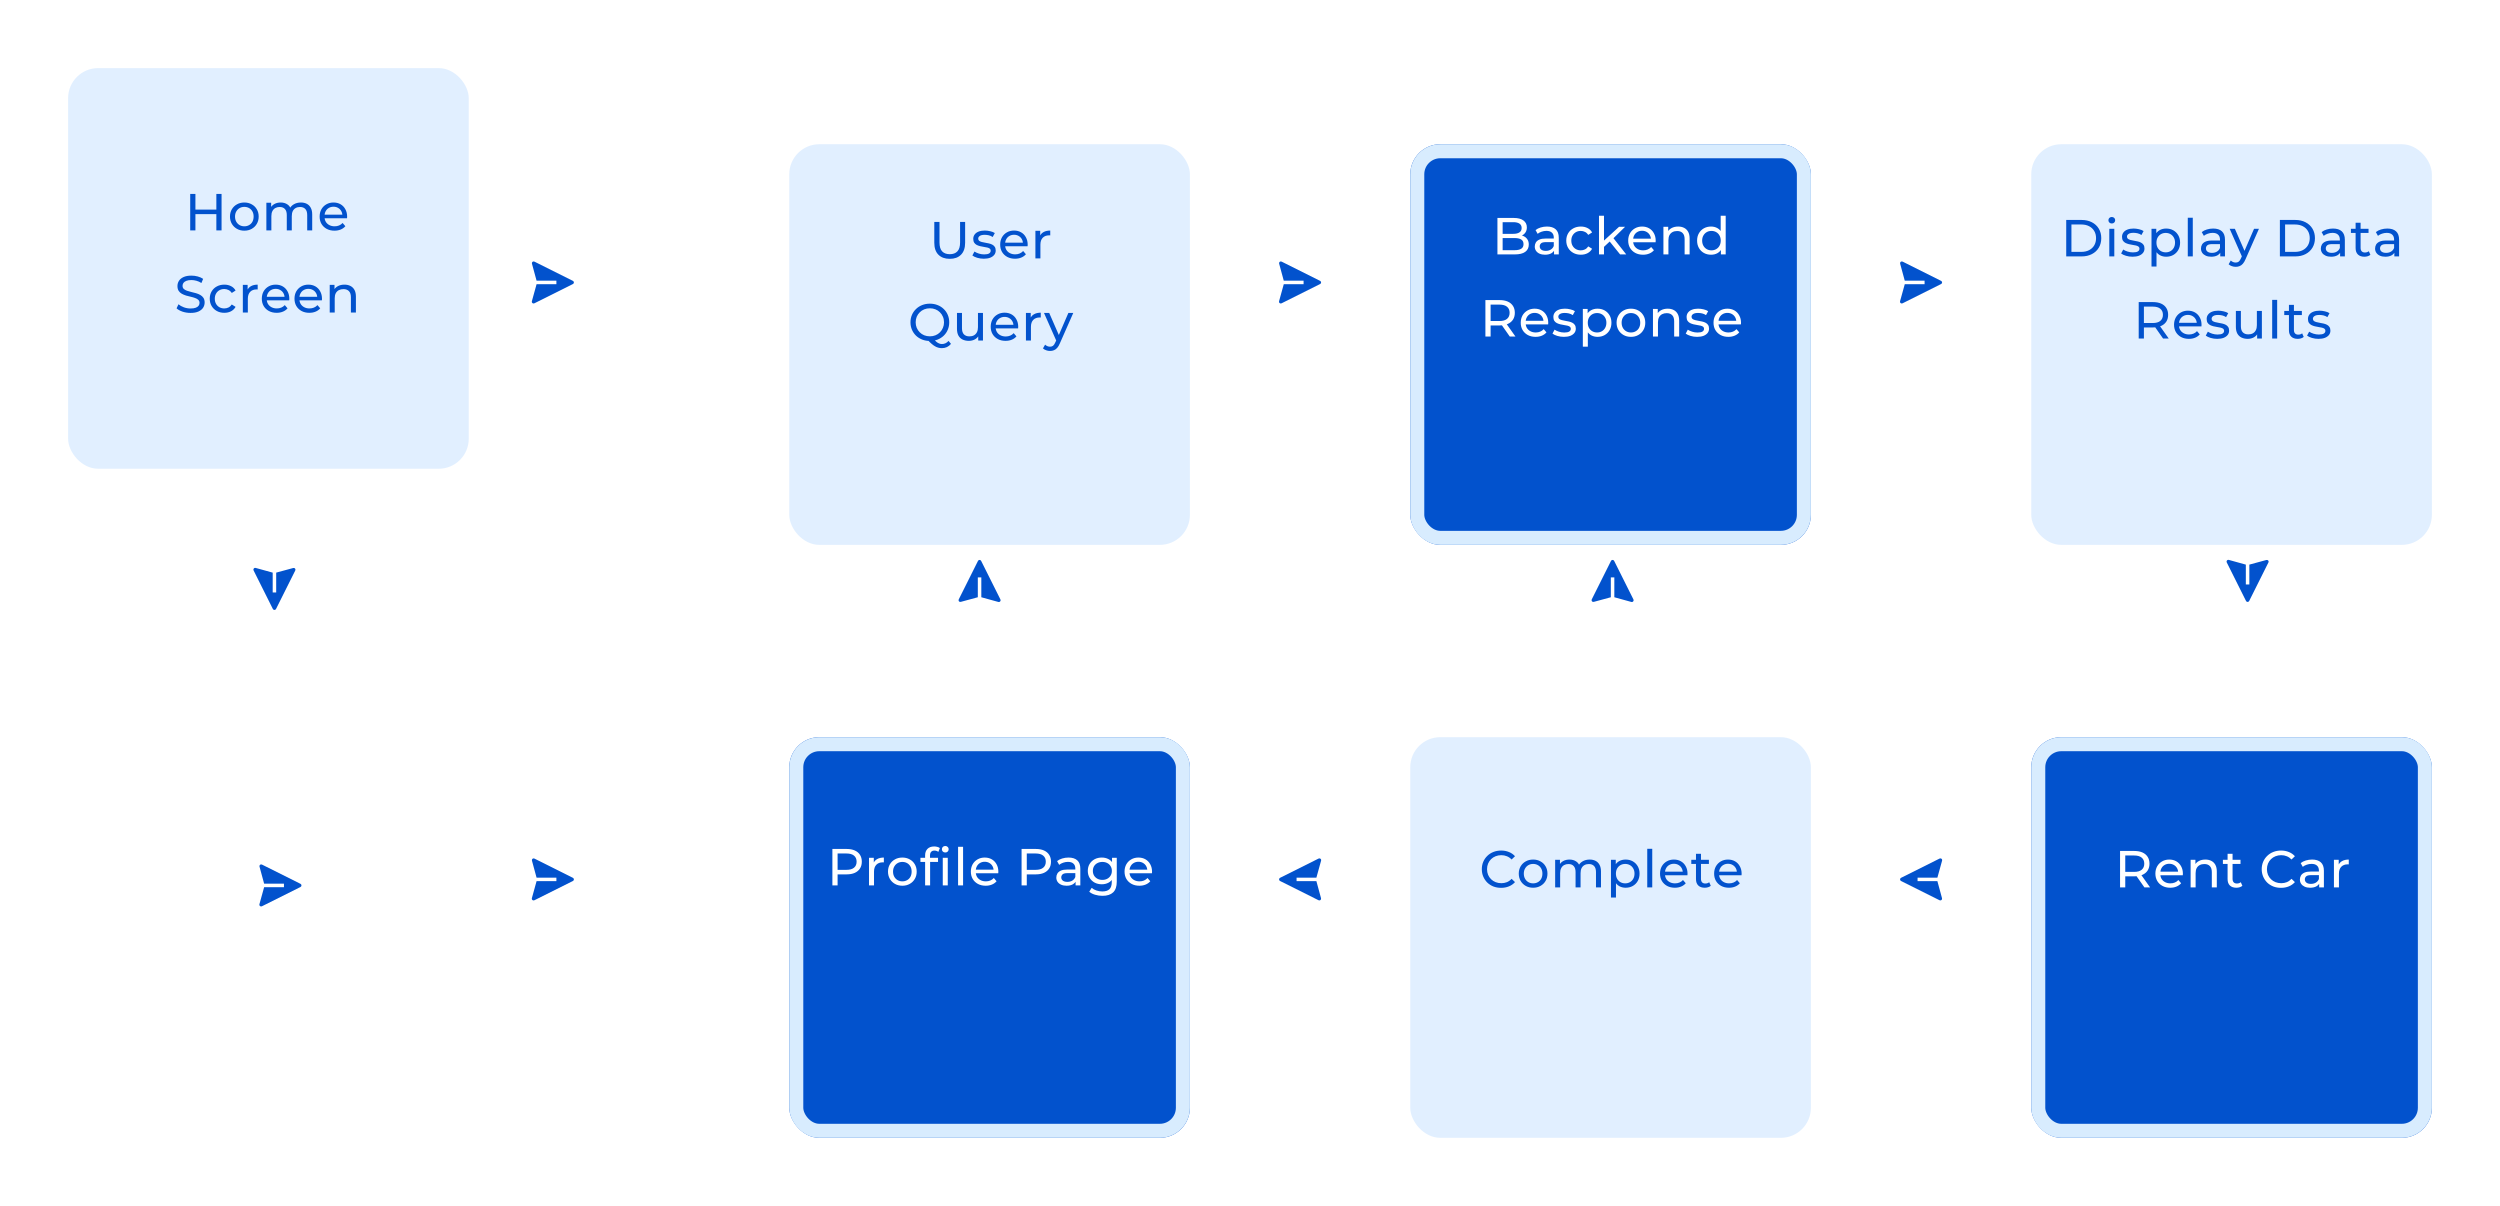 <svg width="1248" height="602" viewBox="0 0 1248 602" fill="none" xmlns="http://www.w3.org/2000/svg">
<g filter="url(#filter0_d_1732_12019)">
<rect x="34" y="28" width="200" height="200" rx="15" fill="#E1EFFF"/>
</g>
<g filter="url(#filter1_d_1732_12019)">
<rect x="394" y="37" width="200" height="200" rx="15" fill="#E1EFFF"/>
</g>
<g filter="url(#filter2_d_1732_12019)">
<rect x="704" y="37" width="200" height="200" rx="15" fill="#0252CD"/>
<rect x="707.5" y="40.5" width="193" height="193" rx="11.5" stroke="#D8ECFE" stroke-width="7"/>
</g>
<g filter="url(#filter3_d_1732_12019)">
<rect x="1014" y="37" width="200" height="200" rx="15" fill="#E1EFFF"/>
</g>
<g filter="url(#filter4_d_1732_12019)">
<rect x="1014" y="333" width="200" height="200" rx="15" fill="#0252CD"/>
<rect x="1017.5" y="336.5" width="193" height="193" rx="11.5" stroke="#D8ECFE" stroke-width="7"/>
</g>
<g filter="url(#filter5_d_1732_12019)">
<rect x="704" y="333" width="200" height="200" rx="15" fill="#E1EFFF"/>
</g>
<g filter="url(#filter6_d_1732_12019)">
<rect x="394" y="333" width="200" height="200" rx="15" fill="#0252CD"/>
<rect x="397.5" y="336.5" width="193" height="193" rx="11.5" stroke="#D8ECFE" stroke-width="7"/>
</g>
<path d="M137.779 304.019L147.404 284.769C147.479 284.618 147.509 284.448 147.491 284.281C147.472 284.113 147.405 283.954 147.299 283.824C147.194 283.699 147.057 283.606 146.902 283.555C146.748 283.504 146.582 283.497 146.424 283.535L137.875 285.854L137.875 295.75L136.125 295.75L136.125 285.854L127.602 283.5C127.47 283.464 127.332 283.46 127.197 283.488C127.063 283.516 126.938 283.574 126.83 283.659C126.723 283.745 126.637 283.854 126.58 283.978C126.523 284.102 126.495 284.238 126.5 284.375C126.501 284.512 126.534 284.647 126.596 284.769L136.221 304.019C136.295 304.162 136.406 304.282 136.544 304.366C136.681 304.45 136.839 304.495 137 304.495C137.161 304.495 137.319 304.45 137.456 304.366C137.594 304.282 137.705 304.162 137.779 304.019Z" fill="#0252CD"/>
<path d="M150.019 441.221L130.769 431.596C130.618 431.521 130.448 431.491 130.281 431.509C130.113 431.528 129.954 431.595 129.824 431.701C129.699 431.806 129.606 431.943 129.555 432.098C129.504 432.252 129.497 432.418 129.535 432.576L131.854 441.125H141.75V442.875H131.854L129.5 451.398C129.464 451.53 129.46 451.668 129.488 451.802C129.515 451.937 129.574 452.062 129.659 452.169C129.744 452.277 129.854 452.362 129.978 452.42C130.102 452.477 130.238 452.505 130.375 452.5C130.512 452.499 130.647 452.466 130.769 452.404L150.019 442.779C150.162 442.705 150.282 442.594 150.366 442.456C150.45 442.319 150.495 442.161 150.495 442C150.495 441.839 150.45 441.681 150.366 441.544C150.282 441.406 150.162 441.295 150.019 441.221Z" fill="#0252CD"/>
<path d="M286.02 140.221L266.77 130.596C266.619 130.521 266.449 130.491 266.282 130.509C266.114 130.528 265.955 130.595 265.825 130.701C265.7 130.806 265.607 130.943 265.556 131.098C265.505 131.252 265.498 131.418 265.536 131.576L267.855 140.125H277.751V141.875H267.855L265.501 150.398C265.465 150.53 265.461 150.668 265.489 150.803C265.516 150.937 265.575 151.062 265.66 151.17C265.745 151.277 265.855 151.363 265.979 151.42C266.103 151.477 266.239 151.505 266.376 151.5C266.513 151.499 266.648 151.466 266.77 151.404L286.02 141.779C286.163 141.705 286.283 141.594 286.367 141.456C286.451 141.319 286.496 141.161 286.496 141C286.496 140.839 286.451 140.681 286.367 140.544C286.283 140.406 286.163 140.295 286.02 140.221Z" fill="#0252CD"/>
<path d="M659.02 140.221L639.77 130.596C639.619 130.521 639.449 130.491 639.282 130.509C639.114 130.528 638.955 130.595 638.825 130.701C638.7 130.806 638.607 130.943 638.556 131.098C638.505 131.252 638.498 131.418 638.536 131.576L640.855 140.125H650.751V141.875H640.855L638.501 150.398C638.465 150.53 638.461 150.668 638.489 150.803C638.516 150.937 638.575 151.062 638.66 151.17C638.745 151.277 638.855 151.363 638.979 151.42C639.103 151.477 639.239 151.505 639.376 151.5C639.513 151.499 639.648 151.466 639.77 151.404L659.02 141.779C659.163 141.705 659.283 141.594 659.367 141.456C659.451 141.319 659.496 141.161 659.496 141C659.496 140.839 659.451 140.681 659.367 140.544C659.283 140.406 659.163 140.295 659.02 140.221Z" fill="#0252CD"/>
<path d="M969.02 140.221L949.77 130.596C949.619 130.521 949.449 130.491 949.282 130.509C949.114 130.528 948.955 130.595 948.825 130.701C948.7 130.806 948.607 130.943 948.556 131.098C948.505 131.252 948.498 131.418 948.536 131.576L950.855 140.125H960.751V141.875H950.855L948.501 150.398C948.465 150.53 948.461 150.668 948.489 150.803C948.516 150.937 948.575 151.062 948.66 151.17C948.745 151.277 948.855 151.363 948.979 151.42C949.103 151.477 949.239 151.505 949.376 151.5C949.513 151.499 949.648 151.466 949.77 151.404L969.02 141.779C969.163 141.705 969.283 141.594 969.367 141.456C969.451 141.319 969.496 141.161 969.496 141C969.496 140.839 969.451 140.681 969.367 140.544C969.283 140.406 969.163 140.295 969.02 140.221Z" fill="#0252CD"/>
<path d="M1122.78 300.019L1132.4 280.769C1132.48 280.618 1132.51 280.448 1132.49 280.281C1132.47 280.113 1132.41 279.954 1132.3 279.824C1132.19 279.699 1132.06 279.606 1131.9 279.555C1131.75 279.504 1131.58 279.497 1131.42 279.535L1122.87 281.854L1122.87 291.75L1121.12 291.75L1121.12 281.854L1112.6 279.5C1112.47 279.464 1112.33 279.46 1112.2 279.488C1112.06 279.516 1111.94 279.574 1111.83 279.659C1111.72 279.745 1111.64 279.854 1111.58 279.978C1111.52 280.102 1111.5 280.238 1111.5 280.375C1111.5 280.512 1111.53 280.647 1111.6 280.769L1121.22 300.019C1121.29 300.162 1121.41 300.282 1121.54 300.366C1121.68 300.45 1121.84 300.495 1122 300.495C1122.16 300.495 1122.32 300.45 1122.46 300.366C1122.59 300.282 1122.71 300.162 1122.78 300.019Z" fill="#0252CD"/>
<path d="M948.98 439.779L968.23 449.404C968.381 449.479 968.551 449.509 968.718 449.491C968.886 449.472 969.045 449.405 969.175 449.299C969.3 449.194 969.393 449.057 969.444 448.902C969.495 448.748 969.502 448.582 969.464 448.424L967.145 439.875L957.249 439.875L957.249 438.125L967.145 438.125L969.499 429.602C969.535 429.47 969.539 429.332 969.511 429.197C969.484 429.063 969.425 428.938 969.34 428.83C969.255 428.723 969.145 428.637 969.021 428.58C968.897 428.523 968.761 428.495 968.624 428.5C968.487 428.501 968.352 428.534 968.23 428.596L948.98 438.221C948.837 438.295 948.717 438.406 948.633 438.544C948.549 438.681 948.504 438.839 948.504 439C948.504 439.161 948.549 439.319 948.633 439.456C948.717 439.594 948.837 439.705 948.98 439.779Z" fill="#0252CD"/>
<path d="M638.98 439.779L658.23 449.404C658.381 449.479 658.551 449.509 658.718 449.491C658.886 449.472 659.045 449.405 659.175 449.299C659.3 449.194 659.393 449.057 659.444 448.902C659.495 448.748 659.502 448.582 659.464 448.424L657.145 439.875L647.249 439.875L647.249 438.125L657.145 438.125L659.499 429.602C659.535 429.47 659.539 429.332 659.511 429.197C659.484 429.063 659.425 428.938 659.34 428.83C659.255 428.723 659.145 428.637 659.021 428.58C658.897 428.523 658.761 428.495 658.624 428.5C658.487 428.501 658.352 428.534 658.23 428.596L638.98 438.221C638.837 438.295 638.717 438.406 638.633 438.544C638.549 438.681 638.504 438.839 638.504 439C638.504 439.161 638.549 439.319 638.633 439.456C638.717 439.594 638.837 439.705 638.98 439.779Z" fill="#0252CD"/>
<path d="M286.02 438.221L266.77 428.596C266.619 428.521 266.449 428.491 266.282 428.509C266.114 428.528 265.955 428.595 265.825 428.701C265.7 428.806 265.607 428.943 265.556 429.098C265.505 429.252 265.498 429.418 265.536 429.576L267.855 438.125H277.751V439.875H267.855L265.501 448.398C265.465 448.53 265.461 448.668 265.489 448.803C265.516 448.937 265.575 449.062 265.66 449.17C265.745 449.277 265.855 449.363 265.979 449.42C266.103 449.477 266.239 449.505 266.376 449.5C266.513 449.499 266.648 449.466 266.77 449.404L286.02 439.779C286.163 439.705 286.283 439.594 286.367 439.456C286.451 439.319 286.496 439.161 286.496 439C286.496 438.839 286.451 438.681 286.367 438.544C286.283 438.406 286.163 438.295 286.02 438.221Z" fill="#0252CD"/>
<path d="M804.221 279.981L794.596 299.231C794.521 299.382 794.491 299.552 794.509 299.719C794.528 299.887 794.595 300.046 794.701 300.176C794.806 300.301 794.943 300.394 795.098 300.445C795.252 300.496 795.418 300.503 795.576 300.465L804.125 298.146L804.125 288.25L805.875 288.25L805.875 298.146L814.398 300.5C814.53 300.536 814.668 300.54 814.803 300.512C814.937 300.484 815.062 300.426 815.17 300.341C815.277 300.255 815.363 300.146 815.42 300.022C815.477 299.898 815.505 299.762 815.5 299.625C815.499 299.488 815.466 299.353 815.404 299.231L805.779 279.981C805.705 279.838 805.594 279.718 805.456 279.634C805.319 279.55 805.161 279.505 805 279.505C804.839 279.505 804.681 279.55 804.544 279.634C804.406 279.718 804.295 279.838 804.221 279.981Z" fill="#0252CD"/>
<path d="M488.221 279.981L478.596 299.231C478.521 299.382 478.491 299.552 478.509 299.719C478.528 299.887 478.595 300.046 478.701 300.176C478.806 300.301 478.943 300.394 479.098 300.445C479.252 300.496 479.418 300.503 479.576 300.465L488.125 298.146L488.125 288.25L489.875 288.25L489.875 298.146L498.398 300.5C498.53 300.536 498.668 300.54 498.803 300.512C498.937 300.484 499.062 300.426 499.17 300.341C499.277 300.255 499.363 300.146 499.42 300.022C499.477 299.898 499.505 299.762 499.5 299.625C499.499 299.488 499.466 299.353 499.404 299.231L489.779 279.981C489.705 279.838 489.594 279.718 489.456 279.634C489.319 279.55 489.161 279.505 489 279.505C488.839 279.505 488.681 279.55 488.544 279.634C488.406 279.718 488.295 279.838 488.221 279.981Z" fill="#0252CD"/>
<path d="M108.004 96.8H110.604V115H108.004V96.8ZM97.552 115H94.952V96.8H97.552V115ZM108.238 106.888H97.292V104.626H108.238V106.888ZM121.98 115.156C120.593 115.156 119.362 114.853 118.288 114.246C117.213 113.639 116.364 112.807 115.74 111.75C115.116 110.675 114.804 109.462 114.804 108.11C114.804 106.741 115.116 105.527 115.74 104.47C116.364 103.413 117.213 102.589 118.288 102C119.362 101.393 120.593 101.09 121.98 101.09C123.349 101.09 124.571 101.393 125.646 102C126.738 102.589 127.587 103.413 128.194 104.47C128.818 105.51 129.13 106.723 129.13 108.11C129.13 109.479 128.818 110.693 128.194 111.75C127.587 112.807 126.738 113.639 125.646 114.246C124.571 114.853 123.349 115.156 121.98 115.156ZM121.98 112.972C122.864 112.972 123.652 112.773 124.346 112.374C125.056 111.975 125.611 111.412 126.01 110.684C126.408 109.939 126.608 109.081 126.608 108.11C126.608 107.122 126.408 106.273 126.01 105.562C125.611 104.834 125.056 104.271 124.346 103.872C123.652 103.473 122.864 103.274 121.98 103.274C121.096 103.274 120.307 103.473 119.614 103.872C118.92 104.271 118.366 104.834 117.95 105.562C117.534 106.273 117.326 107.122 117.326 108.11C117.326 109.081 117.534 109.939 117.95 110.684C118.366 111.412 118.92 111.975 119.614 112.374C120.307 112.773 121.096 112.972 121.98 112.972ZM150.209 101.09C151.319 101.09 152.298 101.307 153.147 101.74C153.997 102.173 154.655 102.832 155.123 103.716C155.609 104.6 155.851 105.718 155.851 107.07V115H153.355V107.356C153.355 106.021 153.043 105.016 152.419 104.34C151.795 103.664 150.92 103.326 149.793 103.326C148.961 103.326 148.233 103.499 147.609 103.846C146.985 104.193 146.5 104.704 146.153 105.38C145.824 106.056 145.659 106.897 145.659 107.902V115H143.163V107.356C143.163 106.021 142.851 105.016 142.227 104.34C141.621 103.664 140.745 103.326 139.601 103.326C138.787 103.326 138.067 103.499 137.443 103.846C136.819 104.193 136.334 104.704 135.987 105.38C135.641 106.056 135.467 106.897 135.467 107.902V115H132.971V101.22H135.363V104.886L134.973 103.95C135.407 103.049 136.074 102.347 136.975 101.844C137.877 101.341 138.925 101.09 140.121 101.09C141.439 101.09 142.574 101.419 143.527 102.078C144.481 102.719 145.105 103.699 145.399 105.016L144.385 104.6C144.801 103.543 145.529 102.693 146.569 102.052C147.609 101.411 148.823 101.09 150.209 101.09ZM166.97 115.156C165.497 115.156 164.197 114.853 163.07 114.246C161.961 113.639 161.094 112.807 160.47 111.75C159.863 110.693 159.56 109.479 159.56 108.11C159.56 106.741 159.855 105.527 160.444 104.47C161.051 103.413 161.874 102.589 162.914 102C163.971 101.393 165.159 101.09 166.476 101.09C167.811 101.09 168.989 101.385 170.012 101.974C171.035 102.563 171.832 103.395 172.404 104.47C172.993 105.527 173.288 106.767 173.288 108.188C173.288 108.292 173.279 108.413 173.262 108.552C173.262 108.691 173.253 108.821 173.236 108.942H161.51V107.148H171.936L170.922 107.772C170.939 106.888 170.757 106.099 170.376 105.406C169.995 104.713 169.466 104.175 168.79 103.794C168.131 103.395 167.36 103.196 166.476 103.196C165.609 103.196 164.838 103.395 164.162 103.794C163.486 104.175 162.957 104.721 162.576 105.432C162.195 106.125 162.004 106.923 162.004 107.824V108.24C162.004 109.159 162.212 109.982 162.628 110.71C163.061 111.421 163.659 111.975 164.422 112.374C165.185 112.773 166.06 112.972 167.048 112.972C167.863 112.972 168.599 112.833 169.258 112.556C169.934 112.279 170.523 111.863 171.026 111.308L172.404 112.92C171.78 113.648 171 114.203 170.064 114.584C169.145 114.965 168.114 115.156 166.97 115.156ZM95.11 156.208C93.723 156.208 92.397 156 91.132 155.584C89.866 155.151 88.87 154.596 88.142 153.92L89.104 151.892C89.797 152.499 90.681 153.001 91.756 153.4C92.83 153.799 93.948 153.998 95.11 153.998C96.167 153.998 97.025 153.877 97.684 153.634C98.342 153.391 98.828 153.062 99.14 152.646C99.452 152.213 99.608 151.727 99.608 151.19C99.608 150.566 99.4 150.063 98.984 149.682C98.585 149.301 98.056 148.997 97.398 148.772C96.756 148.529 96.046 148.321 95.266 148.148C94.486 147.975 93.697 147.775 92.9 147.55C92.12 147.307 91.4 147.004 90.742 146.64C90.1 146.276 89.58 145.791 89.182 145.184C88.783 144.56 88.584 143.763 88.584 142.792C88.584 141.856 88.826 140.998 89.312 140.218C89.814 139.421 90.577 138.788 91.6 138.32C92.64 137.835 93.957 137.592 95.552 137.592C96.609 137.592 97.658 137.731 98.698 138.008C99.738 138.285 100.639 138.684 101.402 139.204L100.544 141.284C99.764 140.764 98.94 140.391 98.074 140.166C97.207 139.923 96.366 139.802 95.552 139.802C94.529 139.802 93.688 139.932 93.03 140.192C92.371 140.452 91.886 140.799 91.574 141.232C91.279 141.665 91.132 142.151 91.132 142.688C91.132 143.329 91.331 143.841 91.73 144.222C92.146 144.603 92.674 144.907 93.316 145.132C93.974 145.357 94.694 145.565 95.474 145.756C96.254 145.929 97.034 146.129 97.814 146.354C98.611 146.579 99.33 146.874 99.972 147.238C100.63 147.602 101.159 148.087 101.558 148.694C101.956 149.301 102.156 150.081 102.156 151.034C102.156 151.953 101.904 152.811 101.402 153.608C100.899 154.388 100.119 155.021 99.062 155.506C98.022 155.974 96.704 156.208 95.11 156.208ZM111.986 156.156C110.582 156.156 109.326 155.853 108.216 155.246C107.124 154.639 106.266 153.807 105.642 152.75C105.018 151.693 104.706 150.479 104.706 149.11C104.706 147.741 105.018 146.527 105.642 145.47C106.266 144.413 107.124 143.589 108.216 143C109.326 142.393 110.582 142.09 111.986 142.09C113.234 142.09 114.344 142.341 115.314 142.844C116.302 143.329 117.065 144.057 117.602 145.028L115.704 146.25C115.254 145.574 114.699 145.08 114.04 144.768C113.399 144.439 112.706 144.274 111.96 144.274C111.059 144.274 110.253 144.473 109.542 144.872C108.832 145.271 108.268 145.834 107.852 146.562C107.436 147.273 107.228 148.122 107.228 149.11C107.228 150.098 107.436 150.956 107.852 151.684C108.268 152.412 108.832 152.975 109.542 153.374C110.253 153.773 111.059 153.972 111.96 153.972C112.706 153.972 113.399 153.816 114.04 153.504C114.699 153.175 115.254 152.672 115.704 151.996L117.602 153.192C117.065 154.145 116.302 154.882 115.314 155.402C114.344 155.905 113.234 156.156 111.986 156.156ZM121.224 156V142.22H123.616V145.964L123.382 145.028C123.763 144.075 124.404 143.347 125.306 142.844C126.207 142.341 127.316 142.09 128.634 142.09V144.508C128.53 144.491 128.426 144.482 128.322 144.482C128.235 144.482 128.148 144.482 128.062 144.482C126.727 144.482 125.67 144.881 124.89 145.678C124.11 146.475 123.72 147.628 123.72 149.136V156H121.224ZM138.109 156.156C136.636 156.156 135.336 155.853 134.209 155.246C133.1 154.639 132.233 153.807 131.609 152.75C131.002 151.693 130.699 150.479 130.699 149.11C130.699 147.741 130.994 146.527 131.583 145.47C132.19 144.413 133.013 143.589 134.053 143C135.11 142.393 136.298 142.09 137.615 142.09C138.95 142.09 140.128 142.385 141.151 142.974C142.174 143.563 142.971 144.395 143.543 145.47C144.132 146.527 144.427 147.767 144.427 149.188C144.427 149.292 144.418 149.413 144.401 149.552C144.401 149.691 144.392 149.821 144.375 149.942H132.649V148.148H143.075L142.061 148.772C142.078 147.888 141.896 147.099 141.515 146.406C141.134 145.713 140.605 145.175 139.929 144.794C139.27 144.395 138.499 144.196 137.615 144.196C136.748 144.196 135.977 144.395 135.301 144.794C134.625 145.175 134.096 145.721 133.715 146.432C133.334 147.125 133.143 147.923 133.143 148.824V149.24C133.143 150.159 133.351 150.982 133.767 151.71C134.2 152.421 134.798 152.975 135.561 153.374C136.324 153.773 137.199 153.972 138.187 153.972C139.002 153.972 139.738 153.833 140.397 153.556C141.073 153.279 141.662 152.863 142.165 152.308L143.543 153.92C142.919 154.648 142.139 155.203 141.203 155.584C140.284 155.965 139.253 156.156 138.109 156.156ZM154.419 156.156C152.946 156.156 151.646 155.853 150.519 155.246C149.41 154.639 148.543 153.807 147.919 152.75C147.312 151.693 147.009 150.479 147.009 149.11C147.009 147.741 147.304 146.527 147.893 145.47C148.5 144.413 149.323 143.589 150.363 143C151.42 142.393 152.608 142.09 153.925 142.09C155.26 142.09 156.438 142.385 157.461 142.974C158.484 143.563 159.281 144.395 159.853 145.47C160.442 146.527 160.737 147.767 160.737 149.188C160.737 149.292 160.728 149.413 160.711 149.552C160.711 149.691 160.702 149.821 160.685 149.942H148.959V148.148H159.385L158.371 148.772C158.388 147.888 158.206 147.099 157.825 146.406C157.444 145.713 156.915 145.175 156.239 144.794C155.58 144.395 154.809 144.196 153.925 144.196C153.058 144.196 152.287 144.395 151.611 144.794C150.935 145.175 150.406 145.721 150.025 146.432C149.644 147.125 149.453 147.923 149.453 148.824V149.24C149.453 150.159 149.661 150.982 150.077 151.71C150.51 152.421 151.108 152.975 151.871 153.374C152.634 153.773 153.509 153.972 154.497 153.972C155.312 153.972 156.048 153.833 156.707 153.556C157.383 153.279 157.972 152.863 158.475 152.308L159.853 153.92C159.229 154.648 158.449 155.203 157.513 155.584C156.594 155.965 155.563 156.156 154.419 156.156ZM171.951 142.09C173.078 142.09 174.066 142.307 174.915 142.74C175.782 143.173 176.458 143.832 176.943 144.716C177.428 145.6 177.671 146.718 177.671 148.07V156H175.175V148.356C175.175 147.021 174.846 146.016 174.187 145.34C173.546 144.664 172.636 144.326 171.457 144.326C170.573 144.326 169.802 144.499 169.143 144.846C168.484 145.193 167.973 145.704 167.609 146.38C167.262 147.056 167.089 147.897 167.089 148.902V156H164.593V142.22H166.985V145.938L166.595 144.95C167.046 144.049 167.739 143.347 168.675 142.844C169.611 142.341 170.703 142.09 171.951 142.09Z" fill="#0252CD"/>
<path d="M474.097 129.208C471.705 129.208 469.824 128.523 468.455 127.154C467.086 125.785 466.401 123.783 466.401 121.148V110.8H469.001V121.044C469.001 123.072 469.443 124.554 470.327 125.49C471.228 126.426 472.494 126.894 474.123 126.894C475.77 126.894 477.035 126.426 477.919 125.49C478.82 124.554 479.271 123.072 479.271 121.044V110.8H481.793V121.148C481.793 123.783 481.108 125.785 479.739 127.154C478.387 128.523 476.506 129.208 474.097 129.208ZM491.102 129.156C489.958 129.156 488.866 129 487.826 128.688C486.803 128.376 485.997 127.995 485.408 127.544L486.448 125.568C487.037 125.967 487.765 126.305 488.632 126.582C489.498 126.859 490.382 126.998 491.284 126.998C492.445 126.998 493.277 126.833 493.78 126.504C494.3 126.175 494.56 125.715 494.56 125.126C494.56 124.693 494.404 124.355 494.092 124.112C493.78 123.869 493.364 123.687 492.844 123.566C492.341 123.445 491.778 123.341 491.154 123.254C490.53 123.15 489.906 123.029 489.282 122.89C488.658 122.734 488.086 122.526 487.566 122.266C487.046 121.989 486.63 121.616 486.318 121.148C486.006 120.663 485.85 120.021 485.85 119.224C485.85 118.392 486.084 117.664 486.552 117.04C487.02 116.416 487.678 115.939 488.528 115.61C489.394 115.263 490.417 115.09 491.596 115.09C492.497 115.09 493.407 115.203 494.326 115.428C495.262 115.636 496.024 115.939 496.614 116.338L495.548 118.314C494.924 117.898 494.274 117.612 493.598 117.456C492.922 117.3 492.246 117.222 491.57 117.222C490.478 117.222 489.663 117.404 489.126 117.768C488.588 118.115 488.32 118.565 488.32 119.12C488.32 119.588 488.476 119.952 488.788 120.212C489.117 120.455 489.533 120.645 490.036 120.784C490.556 120.923 491.128 121.044 491.752 121.148C492.376 121.235 493 121.356 493.624 121.512C494.248 121.651 494.811 121.85 495.314 122.11C495.834 122.37 496.25 122.734 496.562 123.202C496.891 123.67 497.056 124.294 497.056 125.074C497.056 125.906 496.813 126.625 496.328 127.232C495.842 127.839 495.158 128.315 494.274 128.662C493.39 128.991 492.332 129.156 491.102 129.156ZM506.701 129.156C505.228 129.156 503.928 128.853 502.801 128.246C501.692 127.639 500.825 126.807 500.201 125.75C499.594 124.693 499.291 123.479 499.291 122.11C499.291 120.741 499.586 119.527 500.175 118.47C500.782 117.413 501.605 116.589 502.645 116C503.702 115.393 504.89 115.09 506.207 115.09C507.542 115.09 508.72 115.385 509.743 115.974C510.766 116.563 511.563 117.395 512.135 118.47C512.724 119.527 513.019 120.767 513.019 122.188C513.019 122.292 513.01 122.413 512.993 122.552C512.993 122.691 512.984 122.821 512.967 122.942H501.241V121.148H511.667L510.653 121.772C510.67 120.888 510.488 120.099 510.107 119.406C509.726 118.713 509.197 118.175 508.521 117.794C507.862 117.395 507.091 117.196 506.207 117.196C505.34 117.196 504.569 117.395 503.893 117.794C503.217 118.175 502.688 118.721 502.307 119.432C501.926 120.125 501.735 120.923 501.735 121.824V122.24C501.735 123.159 501.943 123.982 502.359 124.71C502.792 125.421 503.39 125.975 504.153 126.374C504.916 126.773 505.791 126.972 506.779 126.972C507.594 126.972 508.33 126.833 508.989 126.556C509.665 126.279 510.254 125.863 510.757 125.308L512.135 126.92C511.511 127.648 510.731 128.203 509.795 128.584C508.876 128.965 507.845 129.156 506.701 129.156ZM516.875 129V115.22H519.267V118.964L519.033 118.028C519.414 117.075 520.055 116.347 520.957 115.844C521.858 115.341 522.967 115.09 524.285 115.09V117.508C524.181 117.491 524.077 117.482 523.973 117.482C523.886 117.482 523.799 117.482 523.713 117.482C522.378 117.482 521.321 117.881 520.541 118.678C519.761 119.475 519.371 120.628 519.371 122.136V129H516.875ZM464.206 170.208C462.819 170.208 461.528 169.974 460.332 169.506C459.153 169.038 458.131 168.388 457.264 167.556C456.397 166.707 455.721 165.719 455.236 164.592C454.751 163.465 454.508 162.235 454.508 160.9C454.508 159.565 454.751 158.335 455.236 157.208C455.721 156.081 456.397 155.102 457.264 154.27C458.131 153.421 459.153 152.762 460.332 152.294C461.511 151.826 462.802 151.592 464.206 151.592C465.593 151.592 466.867 151.826 468.028 152.294C469.207 152.745 470.229 153.395 471.096 154.244C471.98 155.076 472.656 156.055 473.124 157.182C473.609 158.309 473.852 159.548 473.852 160.9C473.852 162.252 473.609 163.491 473.124 164.618C472.656 165.745 471.98 166.733 471.096 167.582C470.229 168.414 469.207 169.064 468.028 169.532C466.867 169.983 465.593 170.208 464.206 170.208ZM470.16 173.796C469.553 173.796 468.973 173.718 468.418 173.562C467.863 173.423 467.309 173.189 466.754 172.86C466.199 172.548 465.627 172.132 465.038 171.612C464.449 171.109 463.807 170.485 463.114 169.74L465.896 169.012C466.416 169.653 466.91 170.173 467.378 170.572C467.863 170.988 468.34 171.283 468.808 171.456C469.276 171.647 469.735 171.742 470.186 171.742C471.486 171.742 472.595 171.222 473.514 170.182L474.736 171.664C473.557 173.085 472.032 173.796 470.16 173.796ZM464.206 167.894C465.211 167.894 466.139 167.721 466.988 167.374C467.855 167.027 468.6 166.533 469.224 165.892C469.865 165.251 470.359 164.505 470.706 163.656C471.07 162.807 471.252 161.888 471.252 160.9C471.252 159.895 471.07 158.967 470.706 158.118C470.359 157.269 469.865 156.532 469.224 155.908C468.6 155.267 467.855 154.773 466.988 154.426C466.139 154.079 465.211 153.906 464.206 153.906C463.183 153.906 462.239 154.079 461.372 154.426C460.523 154.773 459.777 155.267 459.136 155.908C458.495 156.532 457.992 157.269 457.628 158.118C457.281 158.967 457.108 159.895 457.108 160.9C457.108 161.888 457.281 162.807 457.628 163.656C457.992 164.505 458.495 165.251 459.136 165.892C459.777 166.533 460.523 167.027 461.372 167.374C462.239 167.721 463.183 167.894 464.206 167.894ZM483.65 170.156C482.471 170.156 481.431 169.939 480.53 169.506C479.646 169.073 478.953 168.414 478.45 167.53C477.965 166.629 477.722 165.502 477.722 164.15V156.22H480.218V163.864C480.218 165.216 480.539 166.23 481.18 166.906C481.839 167.582 482.757 167.92 483.936 167.92C484.803 167.92 485.557 167.747 486.198 167.4C486.839 167.036 487.333 166.516 487.68 165.84C488.027 165.147 488.2 164.315 488.2 163.344V156.22H490.696V170H488.33V166.282L488.72 167.27C488.269 168.189 487.593 168.899 486.692 169.402C485.791 169.905 484.777 170.156 483.65 170.156ZM501.974 170.156C500.5 170.156 499.2 169.853 498.074 169.246C496.964 168.639 496.098 167.807 495.474 166.75C494.867 165.693 494.564 164.479 494.564 163.11C494.564 161.741 494.858 160.527 495.448 159.47C496.054 158.413 496.878 157.589 497.918 157C498.975 156.393 500.162 156.09 501.48 156.09C502.814 156.09 503.993 156.385 505.016 156.974C506.038 157.563 506.836 158.395 507.408 159.47C507.997 160.527 508.292 161.767 508.292 163.188C508.292 163.292 508.283 163.413 508.266 163.552C508.266 163.691 508.257 163.821 508.24 163.942H496.514V162.148H506.94L505.926 162.772C505.943 161.888 505.761 161.099 505.38 160.406C504.998 159.713 504.47 159.175 503.794 158.794C503.135 158.395 502.364 158.196 501.48 158.196C500.613 158.196 499.842 158.395 499.166 158.794C498.49 159.175 497.961 159.721 497.58 160.432C497.198 161.125 497.008 161.923 497.008 162.824V163.24C497.008 164.159 497.216 164.982 497.632 165.71C498.065 166.421 498.663 166.975 499.426 167.374C500.188 167.773 501.064 167.972 502.052 167.972C502.866 167.972 503.603 167.833 504.262 167.556C504.938 167.279 505.527 166.863 506.03 166.308L507.408 167.92C506.784 168.648 506.004 169.203 505.068 169.584C504.149 169.965 503.118 170.156 501.974 170.156ZM512.148 170V156.22H514.54V159.964L514.306 159.028C514.687 158.075 515.328 157.347 516.23 156.844C517.131 156.341 518.24 156.09 519.558 156.09V158.508C519.454 158.491 519.35 158.482 519.246 158.482C519.159 158.482 519.072 158.482 518.986 158.482C517.651 158.482 516.594 158.881 515.814 159.678C515.034 160.475 514.644 161.628 514.644 163.136V170H512.148ZM524.181 175.2C523.522 175.2 522.881 175.087 522.257 174.862C521.633 174.654 521.095 174.342 520.645 173.926L521.711 172.054C522.057 172.383 522.439 172.635 522.855 172.808C523.271 172.981 523.713 173.068 524.181 173.068C524.787 173.068 525.29 172.912 525.689 172.6C526.087 172.288 526.46 171.733 526.807 170.936L527.665 169.038L527.925 168.726L533.333 156.22H535.777L529.095 171.378C528.696 172.349 528.245 173.111 527.743 173.666C527.257 174.221 526.72 174.611 526.131 174.836C525.541 175.079 524.891 175.2 524.181 175.2ZM527.457 170.442L521.165 156.22H523.765L529.121 168.492L527.457 170.442Z" fill="#0252CD"/>
<path d="M747.517 127V108.8H755.681C757.779 108.8 759.391 109.225 760.517 110.074C761.644 110.906 762.207 112.05 762.207 113.506C762.207 114.494 761.982 115.326 761.531 116.002C761.098 116.678 760.509 117.198 759.763 117.562C759.018 117.926 758.212 118.108 757.345 118.108L757.813 117.328C758.853 117.328 759.772 117.51 760.569 117.874C761.367 118.238 761.999 118.775 762.467 119.486C762.935 120.179 763.169 121.046 763.169 122.086C763.169 123.646 762.58 124.859 761.401 125.726C760.24 126.575 758.507 127 756.201 127H747.517ZM750.117 124.894H756.097C757.536 124.894 758.637 124.651 759.399 124.166C760.162 123.681 760.543 122.918 760.543 121.878C760.543 120.821 760.162 120.049 759.399 119.564C758.637 119.079 757.536 118.836 756.097 118.836H749.883V116.73H755.447C756.765 116.73 757.787 116.487 758.515 116.002C759.243 115.517 759.607 114.789 759.607 113.818C759.607 112.847 759.243 112.119 758.515 111.634C757.787 111.149 756.765 110.906 755.447 110.906H750.117V124.894ZM775.775 127V124.088L775.645 123.542V118.576C775.645 117.519 775.333 116.704 774.709 116.132C774.102 115.543 773.184 115.248 771.953 115.248C771.138 115.248 770.341 115.387 769.561 115.664C768.781 115.924 768.122 116.279 767.585 116.73L766.545 114.858C767.256 114.286 768.105 113.853 769.093 113.558C770.098 113.246 771.147 113.09 772.239 113.09C774.128 113.09 775.584 113.549 776.607 114.468C777.63 115.387 778.141 116.791 778.141 118.68V127H775.775ZM771.251 127.156C770.228 127.156 769.327 126.983 768.547 126.636C767.784 126.289 767.195 125.813 766.779 125.206C766.363 124.582 766.155 123.88 766.155 123.1C766.155 122.355 766.328 121.679 766.675 121.072C767.039 120.465 767.62 119.98 768.417 119.616C769.232 119.252 770.324 119.07 771.693 119.07H776.061V120.864H771.797C770.549 120.864 769.708 121.072 769.275 121.488C768.842 121.904 768.625 122.407 768.625 122.996C768.625 123.672 768.894 124.218 769.431 124.634C769.968 125.033 770.714 125.232 771.667 125.232C772.603 125.232 773.418 125.024 774.111 124.608C774.822 124.192 775.333 123.585 775.645 122.788L776.139 124.504C775.81 125.319 775.229 125.969 774.397 126.454C773.565 126.922 772.516 127.156 771.251 127.156ZM789.156 127.156C787.752 127.156 786.495 126.853 785.386 126.246C784.294 125.639 783.436 124.807 782.812 123.75C782.188 122.693 781.876 121.479 781.876 120.11C781.876 118.741 782.188 117.527 782.812 116.47C783.436 115.413 784.294 114.589 785.386 114C786.495 113.393 787.752 113.09 789.156 113.09C790.404 113.09 791.513 113.341 792.484 113.844C793.472 114.329 794.235 115.057 794.772 116.028L792.874 117.25C792.423 116.574 791.869 116.08 791.21 115.768C790.569 115.439 789.875 115.274 789.13 115.274C788.229 115.274 787.423 115.473 786.712 115.872C786.001 116.271 785.438 116.834 785.022 117.562C784.606 118.273 784.398 119.122 784.398 120.11C784.398 121.098 784.606 121.956 785.022 122.684C785.438 123.412 786.001 123.975 786.712 124.374C787.423 124.773 788.229 124.972 789.13 124.972C789.875 124.972 790.569 124.816 791.21 124.504C791.869 124.175 792.423 123.672 792.874 122.996L794.772 124.192C794.235 125.145 793.472 125.882 792.484 126.402C791.513 126.905 790.404 127.156 789.156 127.156ZM800.244 123.672L800.296 120.474L808.226 113.22H811.242L805.158 119.2L803.806 120.344L800.244 123.672ZM798.216 127V107.708H800.712V127H798.216ZM808.746 127L803.338 120.292L804.95 118.29L811.814 127H808.746ZM820.205 127.156C818.731 127.156 817.431 126.853 816.305 126.246C815.195 125.639 814.329 124.807 813.705 123.75C813.098 122.693 812.795 121.479 812.795 120.11C812.795 118.741 813.089 117.527 813.679 116.47C814.285 115.413 815.109 114.589 816.149 114C817.206 113.393 818.393 113.09 819.711 113.09C821.045 113.09 822.224 113.385 823.247 113.974C824.269 114.563 825.067 115.395 825.639 116.47C826.228 117.527 826.523 118.767 826.523 120.188C826.523 120.292 826.514 120.413 826.497 120.552C826.497 120.691 826.488 120.821 826.471 120.942H814.745V119.148H825.171L824.157 119.772C824.174 118.888 823.992 118.099 823.611 117.406C823.229 116.713 822.701 116.175 822.025 115.794C821.366 115.395 820.595 115.196 819.711 115.196C818.844 115.196 818.073 115.395 817.397 115.794C816.721 116.175 816.192 116.721 815.811 117.432C815.429 118.125 815.239 118.923 815.239 119.824V120.24C815.239 121.159 815.447 121.982 815.863 122.71C816.296 123.421 816.894 123.975 817.657 124.374C818.419 124.773 819.295 124.972 820.283 124.972C821.097 124.972 821.834 124.833 822.493 124.556C823.169 124.279 823.758 123.863 824.261 123.308L825.639 124.92C825.015 125.648 824.235 126.203 823.299 126.584C822.38 126.965 821.349 127.156 820.205 127.156ZM837.737 113.09C838.863 113.09 839.851 113.307 840.701 113.74C841.567 114.173 842.243 114.832 842.729 115.716C843.214 116.6 843.457 117.718 843.457 119.07V127H840.961V119.356C840.961 118.021 840.631 117.016 839.973 116.34C839.331 115.664 838.421 115.326 837.243 115.326C836.359 115.326 835.587 115.499 834.929 115.846C834.27 116.193 833.759 116.704 833.395 117.38C833.048 118.056 832.875 118.897 832.875 119.902V127H830.379V113.22H832.771V116.938L832.381 115.95C832.831 115.049 833.525 114.347 834.461 113.844C835.397 113.341 836.489 113.09 837.737 113.09ZM854.16 127.156C852.825 127.156 851.629 126.861 850.572 126.272C849.532 125.683 848.709 124.859 848.102 123.802C847.495 122.745 847.192 121.514 847.192 120.11C847.192 118.706 847.495 117.484 848.102 116.444C848.709 115.387 849.532 114.563 850.572 113.974C851.629 113.385 852.825 113.09 854.16 113.09C855.321 113.09 856.37 113.35 857.306 113.87C858.242 114.39 858.987 115.17 859.542 116.21C860.114 117.25 860.4 118.55 860.4 120.11C860.4 121.67 860.123 122.97 859.568 124.01C859.031 125.05 858.294 125.839 857.358 126.376C856.422 126.896 855.356 127.156 854.16 127.156ZM854.368 124.972C855.235 124.972 856.015 124.773 856.708 124.374C857.419 123.975 857.973 123.412 858.372 122.684C858.788 121.939 858.996 121.081 858.996 120.11C858.996 119.122 858.788 118.273 858.372 117.562C857.973 116.834 857.419 116.271 856.708 115.872C856.015 115.473 855.235 115.274 854.368 115.274C853.484 115.274 852.695 115.473 852.002 115.872C851.309 116.271 850.754 116.834 850.338 117.562C849.922 118.273 849.714 119.122 849.714 120.11C849.714 121.081 849.922 121.939 850.338 122.684C850.754 123.412 851.309 123.975 852.002 124.374C852.695 124.773 853.484 124.972 854.368 124.972ZM859.074 127V123.282L859.23 120.084L858.97 116.886V107.708H861.466V127H859.074ZM741.512 168V149.8H748.61C750.205 149.8 751.566 150.051 752.692 150.554C753.819 151.057 754.686 151.785 755.292 152.738C755.899 153.691 756.202 154.827 756.202 156.144C756.202 157.461 755.899 158.597 755.292 159.55C754.686 160.486 753.819 161.205 752.692 161.708C751.566 162.211 750.205 162.462 748.61 162.462H742.942L744.112 161.266V168H741.512ZM753.68 168L749.052 161.396H751.834L756.514 168H753.68ZM744.112 161.526L742.942 160.252H748.532C750.196 160.252 751.453 159.897 752.302 159.186C753.169 158.458 753.602 157.444 753.602 156.144C753.602 154.844 753.169 153.839 752.302 153.128C751.453 152.417 750.196 152.062 748.532 152.062H742.942L744.112 150.762V161.526ZM766.565 168.156C765.092 168.156 763.792 167.853 762.665 167.246C761.556 166.639 760.689 165.807 760.065 164.75C759.458 163.693 759.155 162.479 759.155 161.11C759.155 159.741 759.45 158.527 760.039 157.47C760.646 156.413 761.469 155.589 762.509 155C763.566 154.393 764.754 154.09 766.071 154.09C767.406 154.09 768.584 154.385 769.607 154.974C770.63 155.563 771.427 156.395 771.999 157.47C772.588 158.527 772.883 159.767 772.883 161.188C772.883 161.292 772.874 161.413 772.857 161.552C772.857 161.691 772.848 161.821 772.831 161.942H761.105V160.148H771.531L770.517 160.772C770.534 159.888 770.352 159.099 769.971 158.406C769.59 157.713 769.061 157.175 768.385 156.794C767.726 156.395 766.955 156.196 766.071 156.196C765.204 156.196 764.433 156.395 763.757 156.794C763.081 157.175 762.552 157.721 762.171 158.432C761.79 159.125 761.599 159.923 761.599 160.824V161.24C761.599 162.159 761.807 162.982 762.223 163.71C762.656 164.421 763.254 164.975 764.017 165.374C764.78 165.773 765.655 165.972 766.643 165.972C767.458 165.972 768.194 165.833 768.853 165.556C769.529 165.279 770.118 164.863 770.621 164.308L771.999 165.92C771.375 166.648 770.595 167.203 769.659 167.584C768.74 167.965 767.709 168.156 766.565 168.156ZM780.691 168.156C779.547 168.156 778.455 168 777.415 167.688C776.392 167.376 775.586 166.995 774.997 166.544L776.037 164.568C776.626 164.967 777.354 165.305 778.221 165.582C779.088 165.859 779.972 165.998 780.873 165.998C782.034 165.998 782.866 165.833 783.369 165.504C783.889 165.175 784.149 164.715 784.149 164.126C784.149 163.693 783.993 163.355 783.681 163.112C783.369 162.869 782.953 162.687 782.433 162.566C781.93 162.445 781.367 162.341 780.743 162.254C780.119 162.15 779.495 162.029 778.871 161.89C778.247 161.734 777.675 161.526 777.155 161.266C776.635 160.989 776.219 160.616 775.907 160.148C775.595 159.663 775.439 159.021 775.439 158.224C775.439 157.392 775.673 156.664 776.141 156.04C776.609 155.416 777.268 154.939 778.117 154.61C778.984 154.263 780.006 154.09 781.185 154.09C782.086 154.09 782.996 154.203 783.915 154.428C784.851 154.636 785.614 154.939 786.203 155.338L785.137 157.314C784.513 156.898 783.863 156.612 783.187 156.456C782.511 156.3 781.835 156.222 781.159 156.222C780.067 156.222 779.252 156.404 778.715 156.768C778.178 157.115 777.909 157.565 777.909 158.12C777.909 158.588 778.065 158.952 778.377 159.212C778.706 159.455 779.122 159.645 779.625 159.784C780.145 159.923 780.717 160.044 781.341 160.148C781.965 160.235 782.589 160.356 783.213 160.512C783.837 160.651 784.4 160.85 784.903 161.11C785.423 161.37 785.839 161.734 786.151 162.202C786.48 162.67 786.645 163.294 786.645 164.074C786.645 164.906 786.402 165.625 785.917 166.232C785.432 166.839 784.747 167.315 783.863 167.662C782.979 167.991 781.922 168.156 780.691 168.156ZM797.46 168.156C796.316 168.156 795.268 167.896 794.314 167.376C793.378 166.839 792.624 166.05 792.052 165.01C791.498 163.97 791.22 162.67 791.22 161.11C791.22 159.55 791.489 158.25 792.026 157.21C792.581 156.17 793.326 155.39 794.262 154.87C795.216 154.35 796.282 154.09 797.46 154.09C798.812 154.09 800.008 154.385 801.048 154.974C802.088 155.563 802.912 156.387 803.518 157.444C804.125 158.484 804.428 159.706 804.428 161.11C804.428 162.514 804.125 163.745 803.518 164.802C802.912 165.859 802.088 166.683 801.048 167.272C800.008 167.861 798.812 168.156 797.46 168.156ZM790.154 173.044V154.22H792.546V157.938L792.39 161.136L792.65 164.334V173.044H790.154ZM797.252 165.972C798.136 165.972 798.925 165.773 799.618 165.374C800.329 164.975 800.884 164.412 801.282 163.684C801.698 162.939 801.906 162.081 801.906 161.11C801.906 160.122 801.698 159.273 801.282 158.562C800.884 157.834 800.329 157.271 799.618 156.872C798.925 156.473 798.136 156.274 797.252 156.274C796.386 156.274 795.597 156.473 794.886 156.872C794.193 157.271 793.638 157.834 793.222 158.562C792.824 159.273 792.624 160.122 792.624 161.11C792.624 162.081 792.824 162.939 793.222 163.684C793.638 164.412 794.193 164.975 794.886 165.374C795.597 165.773 796.386 165.972 797.252 165.972ZM814.169 168.156C812.782 168.156 811.552 167.853 810.477 167.246C809.402 166.639 808.553 165.807 807.929 164.75C807.305 163.675 806.993 162.462 806.993 161.11C806.993 159.741 807.305 158.527 807.929 157.47C808.553 156.413 809.402 155.589 810.477 155C811.552 154.393 812.782 154.09 814.169 154.09C815.538 154.09 816.76 154.393 817.835 155C818.927 155.589 819.776 156.413 820.383 157.47C821.007 158.51 821.319 159.723 821.319 161.11C821.319 162.479 821.007 163.693 820.383 164.75C819.776 165.807 818.927 166.639 817.835 167.246C816.76 167.853 815.538 168.156 814.169 168.156ZM814.169 165.972C815.053 165.972 815.842 165.773 816.535 165.374C817.246 164.975 817.8 164.412 818.199 163.684C818.598 162.939 818.797 162.081 818.797 161.11C818.797 160.122 818.598 159.273 818.199 158.562C817.8 157.834 817.246 157.271 816.535 156.872C815.842 156.473 815.053 156.274 814.169 156.274C813.285 156.274 812.496 156.473 811.803 156.872C811.11 157.271 810.555 157.834 810.139 158.562C809.723 159.273 809.515 160.122 809.515 161.11C809.515 162.081 809.723 162.939 810.139 163.684C810.555 164.412 811.11 164.975 811.803 165.374C812.496 165.773 813.285 165.972 814.169 165.972ZM832.519 154.09C833.646 154.09 834.634 154.307 835.483 154.74C836.35 155.173 837.026 155.832 837.511 156.716C837.996 157.6 838.239 158.718 838.239 160.07V168H835.743V160.356C835.743 159.021 835.414 158.016 834.755 157.34C834.114 156.664 833.204 156.326 832.025 156.326C831.141 156.326 830.37 156.499 829.711 156.846C829.052 157.193 828.541 157.704 828.177 158.38C827.83 159.056 827.657 159.897 827.657 160.902V168H825.161V154.22H827.553V157.938L827.163 156.95C827.614 156.049 828.307 155.347 829.243 154.844C830.179 154.341 831.271 154.09 832.519 154.09ZM847.2 168.156C846.056 168.156 844.964 168 843.924 167.688C842.902 167.376 842.096 166.995 841.506 166.544L842.546 164.568C843.136 164.967 843.864 165.305 844.73 165.582C845.597 165.859 846.481 165.998 847.382 165.998C848.544 165.998 849.376 165.833 849.878 165.504C850.398 165.175 850.658 164.715 850.658 164.126C850.658 163.693 850.502 163.355 850.19 163.112C849.878 162.869 849.462 162.687 848.942 162.566C848.44 162.445 847.876 162.341 847.252 162.254C846.628 162.15 846.004 162.029 845.38 161.89C844.756 161.734 844.184 161.526 843.664 161.266C843.144 160.989 842.728 160.616 842.416 160.148C842.104 159.663 841.948 159.021 841.948 158.224C841.948 157.392 842.182 156.664 842.65 156.04C843.118 155.416 843.777 154.939 844.626 154.61C845.493 154.263 846.516 154.09 847.694 154.09C848.596 154.09 849.506 154.203 850.424 154.428C851.36 154.636 852.123 154.939 852.712 155.338L851.646 157.314C851.022 156.898 850.372 156.612 849.696 156.456C849.02 156.3 848.344 156.222 847.668 156.222C846.576 156.222 845.762 156.404 845.224 156.768C844.687 157.115 844.418 157.565 844.418 158.12C844.418 158.588 844.574 158.952 844.886 159.212C845.216 159.455 845.632 159.645 846.134 159.784C846.654 159.923 847.226 160.044 847.85 160.148C848.474 160.235 849.098 160.356 849.722 160.512C850.346 160.651 850.91 160.85 851.412 161.11C851.932 161.37 852.348 161.734 852.66 162.202C852.99 162.67 853.154 163.294 853.154 164.074C853.154 164.906 852.912 165.625 852.426 166.232C851.941 166.839 851.256 167.315 850.372 167.662C849.488 167.991 848.431 168.156 847.2 168.156ZM862.8 168.156C861.326 168.156 860.026 167.853 858.9 167.246C857.79 166.639 856.924 165.807 856.3 164.75C855.693 163.693 855.39 162.479 855.39 161.11C855.39 159.741 855.684 158.527 856.274 157.47C856.88 156.413 857.704 155.589 858.744 155C859.801 154.393 860.988 154.09 862.306 154.09C863.64 154.09 864.819 154.385 865.842 154.974C866.864 155.563 867.662 156.395 868.234 157.47C868.823 158.527 869.118 159.767 869.118 161.188C869.118 161.292 869.109 161.413 869.092 161.552C869.092 161.691 869.083 161.821 869.066 161.942H857.34V160.148H867.766L866.752 160.772C866.769 159.888 866.587 159.099 866.206 158.406C865.824 157.713 865.296 157.175 864.62 156.794C863.961 156.395 863.19 156.196 862.306 156.196C861.439 156.196 860.668 156.395 859.992 156.794C859.316 157.175 858.787 157.721 858.406 158.432C858.024 159.125 857.834 159.923 857.834 160.824V161.24C857.834 162.159 858.042 162.982 858.458 163.71C858.891 164.421 859.489 164.975 860.252 165.374C861.014 165.773 861.89 165.972 862.878 165.972C863.692 165.972 864.429 165.833 865.088 165.556C865.764 165.279 866.353 164.863 866.856 164.308L868.234 165.92C867.61 166.648 866.83 167.203 865.894 167.584C864.975 167.965 863.944 168.156 862.8 168.156Z" fill="white"/>
<path d="M1031.46 128V109.8H1039.13C1041.07 109.8 1042.78 110.181 1044.25 110.944C1045.74 111.707 1046.89 112.773 1047.71 114.142C1048.54 115.511 1048.95 117.097 1048.95 118.9C1048.95 120.703 1048.54 122.289 1047.71 123.658C1046.89 125.027 1045.74 126.093 1044.25 126.856C1042.78 127.619 1041.07 128 1039.13 128H1031.46ZM1034.06 125.738H1038.97C1040.48 125.738 1041.78 125.452 1042.87 124.88C1043.98 124.308 1044.84 123.511 1045.44 122.488C1046.05 121.448 1046.35 120.252 1046.35 118.9C1046.35 117.531 1046.05 116.335 1045.44 115.312C1044.84 114.289 1043.98 113.492 1042.87 112.92C1041.78 112.348 1040.48 112.062 1038.97 112.062H1034.06V125.738ZM1052.96 128V114.22H1055.46V128H1052.96ZM1054.21 111.568C1053.73 111.568 1053.32 111.412 1052.99 111.1C1052.68 110.788 1052.52 110.407 1052.52 109.956C1052.52 109.488 1052.68 109.098 1052.99 108.786C1053.32 108.474 1053.73 108.318 1054.21 108.318C1054.7 108.318 1055.09 108.474 1055.41 108.786C1055.74 109.081 1055.9 109.453 1055.9 109.904C1055.9 110.372 1055.74 110.771 1055.43 111.1C1055.12 111.412 1054.71 111.568 1054.21 111.568ZM1064.57 128.156C1063.42 128.156 1062.33 128 1061.29 127.688C1060.27 127.376 1059.46 126.995 1058.87 126.544L1059.91 124.568C1060.5 124.967 1061.23 125.305 1062.1 125.582C1062.96 125.859 1063.85 125.998 1064.75 125.998C1065.91 125.998 1066.74 125.833 1067.24 125.504C1067.76 125.175 1068.02 124.715 1068.02 124.126C1068.02 123.693 1067.87 123.355 1067.56 123.112C1067.24 122.869 1066.83 122.687 1066.31 122.566C1065.81 122.445 1065.24 122.341 1064.62 122.254C1063.99 122.15 1063.37 122.029 1062.75 121.89C1062.12 121.734 1061.55 121.526 1061.03 121.266C1060.51 120.989 1060.09 120.616 1059.78 120.148C1059.47 119.663 1059.31 119.021 1059.31 118.224C1059.31 117.392 1059.55 116.664 1060.02 116.04C1060.48 115.416 1061.14 114.939 1061.99 114.61C1062.86 114.263 1063.88 114.09 1065.06 114.09C1065.96 114.09 1066.87 114.203 1067.79 114.428C1068.73 114.636 1069.49 114.939 1070.08 115.338L1069.01 117.314C1068.39 116.898 1067.74 116.612 1067.06 116.456C1066.39 116.3 1065.71 116.222 1065.03 116.222C1063.94 116.222 1063.13 116.404 1062.59 116.768C1062.05 117.115 1061.78 117.565 1061.78 118.12C1061.78 118.588 1061.94 118.952 1062.25 119.212C1062.58 119.455 1063 119.645 1063.5 119.784C1064.02 119.923 1064.59 120.044 1065.22 120.148C1065.84 120.235 1066.46 120.356 1067.09 120.512C1067.71 120.651 1068.28 120.85 1068.78 121.11C1069.3 121.37 1069.71 121.734 1070.03 122.202C1070.36 122.67 1070.52 123.294 1070.52 124.074C1070.52 124.906 1070.28 125.625 1069.79 126.232C1069.31 126.839 1068.62 127.315 1067.74 127.662C1066.85 127.991 1065.8 128.156 1064.57 128.156ZM1081.34 128.156C1080.19 128.156 1079.14 127.896 1078.19 127.376C1077.25 126.839 1076.5 126.05 1075.93 125.01C1075.37 123.97 1075.1 122.67 1075.1 121.11C1075.1 119.55 1075.36 118.25 1075.9 117.21C1076.46 116.17 1077.2 115.39 1078.14 114.87C1079.09 114.35 1080.16 114.09 1081.34 114.09C1082.69 114.09 1083.88 114.385 1084.92 114.974C1085.96 115.563 1086.79 116.387 1087.39 117.444C1088 118.484 1088.3 119.706 1088.3 121.11C1088.3 122.514 1088 123.745 1087.39 124.802C1086.79 125.859 1085.96 126.683 1084.92 127.272C1083.88 127.861 1082.69 128.156 1081.34 128.156ZM1074.03 133.044V114.22H1076.42V117.938L1076.27 121.136L1076.53 124.334V133.044H1074.03ZM1081.13 125.972C1082.01 125.972 1082.8 125.773 1083.49 125.374C1084.2 124.975 1084.76 124.412 1085.16 123.684C1085.57 122.939 1085.78 122.081 1085.78 121.11C1085.78 120.122 1085.57 119.273 1085.16 118.562C1084.76 117.834 1084.2 117.271 1083.49 116.872C1082.8 116.473 1082.01 116.274 1081.13 116.274C1080.26 116.274 1079.47 116.473 1078.76 116.872C1078.07 117.271 1077.51 117.834 1077.1 118.562C1076.7 119.273 1076.5 120.122 1076.5 121.11C1076.5 122.081 1076.7 122.939 1077.1 123.684C1077.51 124.412 1078.07 124.975 1078.76 125.374C1079.47 125.773 1080.26 125.972 1081.13 125.972ZM1092.14 128V108.708H1094.64V128H1092.14ZM1108.35 128V125.088L1108.22 124.542V119.576C1108.22 118.519 1107.91 117.704 1107.28 117.132C1106.68 116.543 1105.76 116.248 1104.53 116.248C1103.71 116.248 1102.91 116.387 1102.13 116.664C1101.35 116.924 1100.7 117.279 1100.16 117.73L1099.12 115.858C1099.83 115.286 1100.68 114.853 1101.67 114.558C1102.67 114.246 1103.72 114.09 1104.81 114.09C1106.7 114.09 1108.16 114.549 1109.18 115.468C1110.2 116.387 1110.71 117.791 1110.71 119.68V128H1108.35ZM1103.82 128.156C1102.8 128.156 1101.9 127.983 1101.12 127.636C1100.36 127.289 1099.77 126.813 1099.35 126.206C1098.94 125.582 1098.73 124.88 1098.73 124.1C1098.73 123.355 1098.9 122.679 1099.25 122.072C1099.61 121.465 1100.19 120.98 1100.99 120.616C1101.81 120.252 1102.9 120.07 1104.27 120.07H1108.63V121.864H1104.37C1103.12 121.864 1102.28 122.072 1101.85 122.488C1101.42 122.904 1101.2 123.407 1101.2 123.996C1101.2 124.672 1101.47 125.218 1102 125.634C1102.54 126.033 1103.29 126.232 1104.24 126.232C1105.18 126.232 1105.99 126.024 1106.68 125.608C1107.4 125.192 1107.91 124.585 1108.22 123.788L1108.71 125.504C1108.38 126.319 1107.8 126.969 1106.97 127.454C1106.14 127.922 1105.09 128.156 1103.82 128.156ZM1116.07 133.2C1115.41 133.2 1114.77 133.087 1114.14 132.862C1113.52 132.654 1112.98 132.342 1112.53 131.926L1113.6 130.054C1113.94 130.383 1114.33 130.635 1114.74 130.808C1115.16 130.981 1115.6 131.068 1116.07 131.068C1116.67 131.068 1117.18 130.912 1117.58 130.6C1117.97 130.288 1118.35 129.733 1118.69 128.936L1119.55 127.038L1119.81 126.726L1125.22 114.22H1127.66L1120.98 129.378C1120.58 130.349 1120.13 131.111 1119.63 131.666C1119.14 132.221 1118.61 132.611 1118.02 132.836C1117.43 133.079 1116.78 133.2 1116.07 133.2ZM1119.34 128.442L1113.05 114.22H1115.65L1121.01 126.492L1119.34 128.442ZM1138.12 128V109.8H1145.79C1147.73 109.8 1149.44 110.181 1150.91 110.944C1152.4 111.707 1153.55 112.773 1154.37 114.142C1155.2 115.511 1155.62 117.097 1155.62 118.9C1155.62 120.703 1155.2 122.289 1154.37 123.658C1153.55 125.027 1152.4 126.093 1150.91 126.856C1149.44 127.619 1147.73 128 1145.79 128H1138.12ZM1140.72 125.738H1145.63C1147.14 125.738 1148.44 125.452 1149.53 124.88C1150.64 124.308 1151.5 123.511 1152.11 122.488C1152.71 121.448 1153.02 120.252 1153.02 118.9C1153.02 117.531 1152.71 116.335 1152.11 115.312C1151.5 114.289 1150.64 113.492 1149.53 112.92C1148.44 112.348 1147.14 112.062 1145.63 112.062H1140.72V125.738ZM1168.18 128V125.088L1168.05 124.542V119.576C1168.05 118.519 1167.74 117.704 1167.11 117.132C1166.51 116.543 1165.59 116.248 1164.36 116.248C1163.54 116.248 1162.75 116.387 1161.97 116.664C1161.19 116.924 1160.53 117.279 1159.99 117.73L1158.95 115.858C1159.66 115.286 1160.51 114.853 1161.5 114.558C1162.5 114.246 1163.55 114.09 1164.64 114.09C1166.53 114.09 1167.99 114.549 1169.01 115.468C1170.03 116.387 1170.55 117.791 1170.55 119.68V128H1168.18ZM1163.66 128.156C1162.63 128.156 1161.73 127.983 1160.95 127.636C1160.19 127.289 1159.6 126.813 1159.18 126.206C1158.77 125.582 1158.56 124.88 1158.56 124.1C1158.56 123.355 1158.73 122.679 1159.08 122.072C1159.44 121.465 1160.02 120.98 1160.82 120.616C1161.64 120.252 1162.73 120.07 1164.1 120.07H1168.47V121.864H1164.2C1162.95 121.864 1162.11 122.072 1161.68 122.488C1161.25 122.904 1161.03 123.407 1161.03 123.996C1161.03 124.672 1161.3 125.218 1161.84 125.634C1162.37 126.033 1163.12 126.232 1164.07 126.232C1165.01 126.232 1165.82 126.024 1166.52 125.608C1167.23 125.192 1167.74 124.585 1168.05 123.788L1168.54 125.504C1168.21 126.319 1167.63 126.969 1166.8 127.454C1165.97 127.922 1164.92 128.156 1163.66 128.156ZM1180.29 128.156C1178.9 128.156 1177.83 127.783 1177.06 127.038C1176.3 126.293 1175.92 125.227 1175.92 123.84V111.204H1178.41V123.736C1178.41 124.481 1178.6 125.053 1178.96 125.452C1179.34 125.851 1179.88 126.05 1180.57 126.05C1181.35 126.05 1182 125.833 1182.52 125.4L1183.3 127.194C1182.92 127.523 1182.46 127.766 1181.92 127.922C1181.4 128.078 1180.86 128.156 1180.29 128.156ZM1173.58 116.274V114.22H1182.37V116.274H1173.58ZM1195.26 128V125.088L1195.13 124.542V119.576C1195.13 118.519 1194.82 117.704 1194.2 117.132C1193.59 116.543 1192.67 116.248 1191.44 116.248C1190.63 116.248 1189.83 116.387 1189.05 116.664C1188.27 116.924 1187.61 117.279 1187.07 117.73L1186.03 115.858C1186.75 115.286 1187.59 114.853 1188.58 114.558C1189.59 114.246 1190.64 114.09 1191.73 114.09C1193.62 114.09 1195.07 114.549 1196.1 115.468C1197.12 116.387 1197.63 117.791 1197.63 119.68V128H1195.26ZM1190.74 128.156C1189.72 128.156 1188.82 127.983 1188.04 127.636C1187.27 127.289 1186.68 126.813 1186.27 126.206C1185.85 125.582 1185.64 124.88 1185.64 124.1C1185.64 123.355 1185.82 122.679 1186.16 122.072C1186.53 121.465 1187.11 120.98 1187.91 120.616C1188.72 120.252 1189.81 120.07 1191.18 120.07H1195.55V121.864H1191.29C1190.04 121.864 1189.2 122.072 1188.76 122.488C1188.33 122.904 1188.11 123.407 1188.11 123.996C1188.11 124.672 1188.38 125.218 1188.92 125.634C1189.46 126.033 1190.2 126.232 1191.16 126.232C1192.09 126.232 1192.91 126.024 1193.6 125.608C1194.31 125.192 1194.82 124.585 1195.13 123.788L1195.63 125.504C1195.3 126.319 1194.72 126.969 1193.89 127.454C1193.05 127.922 1192.01 128.156 1190.74 128.156ZM1067.64 169V150.8H1074.74C1076.33 150.8 1077.69 151.051 1078.82 151.554C1079.95 152.057 1080.81 152.785 1081.42 153.738C1082.03 154.691 1082.33 155.827 1082.33 157.144C1082.33 158.461 1082.03 159.597 1081.42 160.55C1080.81 161.486 1079.95 162.205 1078.82 162.708C1077.69 163.211 1076.33 163.462 1074.74 163.462H1069.07L1070.24 162.266V169H1067.64ZM1079.81 169L1075.18 162.396H1077.96L1082.64 169H1079.81ZM1070.24 162.526L1069.07 161.252H1074.66C1076.32 161.252 1077.58 160.897 1078.43 160.186C1079.3 159.458 1079.73 158.444 1079.73 157.144C1079.73 155.844 1079.3 154.839 1078.43 154.128C1077.58 153.417 1076.32 153.062 1074.66 153.062H1069.07L1070.24 151.762V162.526ZM1092.69 169.156C1091.22 169.156 1089.92 168.853 1088.79 168.246C1087.68 167.639 1086.82 166.807 1086.19 165.75C1085.59 164.693 1085.28 163.479 1085.28 162.11C1085.28 160.741 1085.58 159.527 1086.17 158.47C1086.77 157.413 1087.6 156.589 1088.64 156C1089.69 155.393 1090.88 155.09 1092.2 155.09C1093.53 155.09 1094.71 155.385 1095.73 155.974C1096.76 156.563 1097.55 157.395 1098.13 158.47C1098.72 159.527 1099.01 160.767 1099.01 162.188C1099.01 162.292 1099 162.413 1098.98 162.552C1098.98 162.691 1098.98 162.821 1098.96 162.942H1087.23V161.148H1097.66L1096.64 161.772C1096.66 160.888 1096.48 160.099 1096.1 159.406C1095.72 158.713 1095.19 158.175 1094.51 157.794C1093.85 157.395 1093.08 157.196 1092.2 157.196C1091.33 157.196 1090.56 157.395 1089.88 157.794C1089.21 158.175 1088.68 158.721 1088.3 159.432C1087.92 160.125 1087.73 160.923 1087.73 161.824V162.24C1087.73 163.159 1087.93 163.982 1088.35 164.71C1088.78 165.421 1089.38 165.975 1090.14 166.374C1090.91 166.773 1091.78 166.972 1092.77 166.972C1093.59 166.972 1094.32 166.833 1094.98 166.556C1095.66 166.279 1096.25 165.863 1096.75 165.308L1098.13 166.92C1097.5 167.648 1096.72 168.203 1095.79 168.584C1094.87 168.965 1093.84 169.156 1092.69 169.156ZM1106.82 169.156C1105.67 169.156 1104.58 169 1103.54 168.688C1102.52 168.376 1101.71 167.995 1101.12 167.544L1102.16 165.568C1102.75 165.967 1103.48 166.305 1104.35 166.582C1105.22 166.859 1106.1 166.998 1107 166.998C1108.16 166.998 1108.99 166.833 1109.5 166.504C1110.02 166.175 1110.28 165.715 1110.28 165.126C1110.28 164.693 1110.12 164.355 1109.81 164.112C1109.5 163.869 1109.08 163.687 1108.56 163.566C1108.06 163.445 1107.49 163.341 1106.87 163.254C1106.25 163.15 1105.62 163.029 1105 162.89C1104.37 162.734 1103.8 162.526 1103.28 162.266C1102.76 161.989 1102.35 161.616 1102.03 161.148C1101.72 160.663 1101.57 160.021 1101.57 159.224C1101.57 158.392 1101.8 157.664 1102.27 157.04C1102.74 156.416 1103.4 155.939 1104.24 155.61C1105.11 155.263 1106.13 155.09 1107.31 155.09C1108.21 155.09 1109.12 155.203 1110.04 155.428C1110.98 155.636 1111.74 155.939 1112.33 156.338L1111.26 158.314C1110.64 157.898 1109.99 157.612 1109.31 157.456C1108.64 157.3 1107.96 157.222 1107.29 157.222C1106.19 157.222 1105.38 157.404 1104.84 157.768C1104.31 158.115 1104.04 158.565 1104.04 159.12C1104.04 159.588 1104.19 159.952 1104.5 160.212C1104.83 160.455 1105.25 160.645 1105.75 160.784C1106.27 160.923 1106.84 161.044 1107.47 161.148C1108.09 161.235 1108.72 161.356 1109.34 161.512C1109.96 161.651 1110.53 161.85 1111.03 162.11C1111.55 162.37 1111.97 162.734 1112.28 163.202C1112.61 163.67 1112.77 164.294 1112.77 165.074C1112.77 165.906 1112.53 166.625 1112.04 167.232C1111.56 167.839 1110.87 168.315 1109.99 168.662C1109.11 168.991 1108.05 169.156 1106.82 169.156ZM1122.08 169.156C1120.9 169.156 1119.86 168.939 1118.96 168.506C1118.08 168.073 1117.38 167.414 1116.88 166.53C1116.39 165.629 1116.15 164.502 1116.15 163.15V155.22H1118.65V162.864C1118.65 164.216 1118.97 165.23 1119.61 165.906C1120.27 166.582 1121.19 166.92 1122.37 166.92C1123.23 166.92 1123.99 166.747 1124.63 166.4C1125.27 166.036 1125.76 165.516 1126.11 164.84C1126.46 164.147 1126.63 163.315 1126.63 162.344V155.22H1129.13V169H1126.76V165.282L1127.15 166.27C1126.7 167.189 1126.02 167.899 1125.12 168.402C1124.22 168.905 1123.21 169.156 1122.08 169.156ZM1134.27 169V149.708H1136.76V169H1134.27ZM1147.01 169.156C1145.62 169.156 1144.55 168.783 1143.78 168.038C1143.02 167.293 1142.64 166.227 1142.64 164.84V152.204H1145.13V164.736C1145.13 165.481 1145.32 166.053 1145.68 166.452C1146.06 166.851 1146.6 167.05 1147.29 167.05C1148.07 167.05 1148.72 166.833 1149.24 166.4L1150.02 168.194C1149.64 168.523 1149.18 168.766 1148.64 168.922C1148.12 169.078 1147.58 169.156 1147.01 169.156ZM1140.3 157.274V155.22H1149.09V157.274H1140.3ZM1157.38 169.156C1156.24 169.156 1155.15 169 1154.11 168.688C1153.08 168.376 1152.28 167.995 1151.69 167.544L1152.73 165.568C1153.32 165.967 1154.05 166.305 1154.91 166.582C1155.78 166.859 1156.66 166.998 1157.56 166.998C1158.73 166.998 1159.56 166.833 1160.06 166.504C1160.58 166.175 1160.84 165.715 1160.84 165.126C1160.84 164.693 1160.68 164.355 1160.37 164.112C1160.06 163.869 1159.64 163.687 1159.12 163.566C1158.62 163.445 1158.06 163.341 1157.43 163.254C1156.81 163.15 1156.19 163.029 1155.56 162.89C1154.94 162.734 1154.37 162.526 1153.85 162.266C1153.33 161.989 1152.91 161.616 1152.6 161.148C1152.29 160.663 1152.13 160.021 1152.13 159.224C1152.13 158.392 1152.36 157.664 1152.83 157.04C1153.3 156.416 1153.96 155.939 1154.81 155.61C1155.68 155.263 1156.7 155.09 1157.88 155.09C1158.78 155.09 1159.69 155.203 1160.61 155.428C1161.54 155.636 1162.31 155.939 1162.89 156.338L1161.83 158.314C1161.2 157.898 1160.55 157.612 1159.88 157.456C1159.2 157.3 1158.53 157.222 1157.85 157.222C1156.76 157.222 1155.94 157.404 1155.41 157.768C1154.87 158.115 1154.6 158.565 1154.6 159.12C1154.6 159.588 1154.76 159.952 1155.07 160.212C1155.4 160.455 1155.81 160.645 1156.32 160.784C1156.84 160.923 1157.41 161.044 1158.03 161.148C1158.66 161.235 1159.28 161.356 1159.9 161.512C1160.53 161.651 1161.09 161.85 1161.59 162.11C1162.11 162.37 1162.53 162.734 1162.84 163.202C1163.17 163.67 1163.34 164.294 1163.34 165.074C1163.34 165.906 1163.09 166.625 1162.61 167.232C1162.12 167.839 1161.44 168.315 1160.55 168.662C1159.67 168.991 1158.61 169.156 1157.38 169.156Z" fill="#0252CD"/>
<path d="M1058.33 443V424.8H1065.43C1067.02 424.8 1068.38 425.051 1069.51 425.554C1070.64 426.057 1071.5 426.785 1072.11 427.738C1072.72 428.691 1073.02 429.827 1073.02 431.144C1073.02 432.461 1072.72 433.597 1072.11 434.55C1071.5 435.486 1070.64 436.205 1069.51 436.708C1068.38 437.211 1067.02 437.462 1065.43 437.462H1059.76L1060.93 436.266V443H1058.33ZM1070.5 443L1065.87 436.396H1068.65L1073.33 443H1070.5ZM1060.93 436.526L1059.76 435.252H1065.35C1067.01 435.252 1068.27 434.897 1069.12 434.186C1069.99 433.458 1070.42 432.444 1070.42 431.144C1070.42 429.844 1069.99 428.839 1069.12 428.128C1068.27 427.417 1067.01 427.062 1065.35 427.062H1059.76L1060.93 425.762V436.526ZM1083.38 443.156C1081.91 443.156 1080.61 442.853 1079.48 442.246C1078.37 441.639 1077.51 440.807 1076.88 439.75C1076.28 438.693 1075.97 437.479 1075.97 436.11C1075.97 434.741 1076.27 433.527 1076.86 432.47C1077.46 431.413 1078.29 430.589 1079.33 430C1080.38 429.393 1081.57 429.09 1082.89 429.09C1084.22 429.09 1085.4 429.385 1086.42 429.974C1087.45 430.563 1088.24 431.395 1088.82 432.47C1089.41 433.527 1089.7 434.767 1089.7 436.188C1089.7 436.292 1089.69 436.413 1089.67 436.552C1089.67 436.691 1089.67 436.821 1089.65 436.942H1077.92V435.148H1088.35L1087.33 435.772C1087.35 434.888 1087.17 434.099 1086.79 433.406C1086.41 432.713 1085.88 432.175 1085.2 431.794C1084.54 431.395 1083.77 431.196 1082.89 431.196C1082.02 431.196 1081.25 431.395 1080.57 431.794C1079.9 432.175 1079.37 432.721 1078.99 433.432C1078.61 434.125 1078.42 434.923 1078.42 435.824V436.24C1078.42 437.159 1078.62 437.982 1079.04 438.71C1079.47 439.421 1080.07 439.975 1080.83 440.374C1081.6 440.773 1082.47 440.972 1083.46 440.972C1084.28 440.972 1085.01 440.833 1085.67 440.556C1086.35 440.279 1086.94 439.863 1087.44 439.308L1088.82 440.92C1088.19 441.648 1087.41 442.203 1086.48 442.584C1085.56 442.965 1084.53 443.156 1083.38 443.156ZM1100.91 429.09C1102.04 429.09 1103.03 429.307 1103.88 429.74C1104.75 430.173 1105.42 430.832 1105.91 431.716C1106.39 432.6 1106.63 433.718 1106.63 435.07V443H1104.14V435.356C1104.14 434.021 1103.81 433.016 1103.15 432.34C1102.51 431.664 1101.6 431.326 1100.42 431.326C1099.54 431.326 1098.77 431.499 1098.11 431.846C1097.45 432.193 1096.94 432.704 1096.57 433.38C1096.23 434.056 1096.05 434.897 1096.05 435.902V443H1093.56V429.22H1095.95V432.938L1095.56 431.95C1096.01 431.049 1096.7 430.347 1097.64 429.844C1098.57 429.341 1099.67 429.09 1100.91 429.09ZM1116.38 443.156C1114.99 443.156 1113.91 442.783 1113.15 442.038C1112.39 441.293 1112.01 440.227 1112.01 438.84V426.204H1114.5V438.736C1114.5 439.481 1114.69 440.053 1115.05 440.452C1115.43 440.851 1115.97 441.05 1116.66 441.05C1117.44 441.05 1118.09 440.833 1118.61 440.4L1119.39 442.194C1119.01 442.523 1118.55 442.766 1118.01 442.922C1117.49 443.078 1116.95 443.156 1116.38 443.156ZM1109.67 431.274V429.22H1118.46V431.274H1109.67ZM1138.67 443.208C1137.29 443.208 1136 442.983 1134.83 442.532C1133.66 442.064 1132.65 441.414 1131.78 440.582C1130.93 439.733 1130.27 438.745 1129.78 437.618C1129.3 436.491 1129.05 435.252 1129.05 433.9C1129.05 432.548 1129.3 431.309 1129.78 430.182C1130.27 429.055 1130.94 428.076 1131.81 427.244C1132.68 426.395 1133.69 425.745 1134.85 425.294C1136.03 424.826 1137.31 424.592 1138.7 424.592C1140.1 424.592 1141.4 424.835 1142.57 425.32C1143.77 425.788 1144.78 426.49 1145.62 427.426L1143.93 429.064C1143.23 428.336 1142.45 427.799 1141.59 427.452C1140.72 427.088 1139.79 426.906 1138.8 426.906C1137.78 426.906 1136.83 427.079 1135.94 427.426C1135.08 427.773 1134.32 428.258 1133.68 428.882C1133.04 429.506 1132.54 430.251 1132.17 431.118C1131.83 431.967 1131.65 432.895 1131.65 433.9C1131.65 434.905 1131.83 435.841 1132.17 436.708C1132.54 437.557 1133.04 438.294 1133.68 438.918C1134.32 439.542 1135.08 440.027 1135.94 440.374C1136.83 440.721 1137.78 440.894 1138.8 440.894C1139.79 440.894 1140.72 440.721 1141.59 440.374C1142.45 440.01 1143.23 439.455 1143.93 438.71L1145.62 440.348C1144.78 441.284 1143.77 441.995 1142.57 442.48C1141.4 442.965 1140.1 443.208 1138.67 443.208ZM1157.73 443V440.088L1157.6 439.542V434.576C1157.6 433.519 1157.29 432.704 1156.66 432.132C1156.05 431.543 1155.14 431.248 1153.91 431.248C1153.09 431.248 1152.29 431.387 1151.51 431.664C1150.73 431.924 1150.07 432.279 1149.54 432.73L1148.5 430.858C1149.21 430.286 1150.06 429.853 1151.05 429.558C1152.05 429.246 1153.1 429.09 1154.19 429.09C1156.08 429.09 1157.54 429.549 1158.56 430.468C1159.58 431.387 1160.09 432.791 1160.09 434.68V443H1157.73ZM1153.2 443.156C1152.18 443.156 1151.28 442.983 1150.5 442.636C1149.74 442.289 1149.15 441.813 1148.73 441.206C1148.32 440.582 1148.11 439.88 1148.11 439.1C1148.11 438.355 1148.28 437.679 1148.63 437.072C1148.99 436.465 1149.57 435.98 1150.37 435.616C1151.18 435.252 1152.28 435.07 1153.65 435.07H1158.01V436.864H1153.75C1152.5 436.864 1151.66 437.072 1151.23 437.488C1150.79 437.904 1150.58 438.407 1150.58 438.996C1150.58 439.672 1150.85 440.218 1151.38 440.634C1151.92 441.033 1152.67 441.232 1153.62 441.232C1154.56 441.232 1155.37 441.024 1156.06 440.608C1156.77 440.192 1157.29 439.585 1157.6 438.788L1158.09 440.504C1157.76 441.319 1157.18 441.969 1156.35 442.454C1155.52 442.922 1154.47 443.156 1153.2 443.156ZM1165.1 443V429.22H1167.49V432.964L1167.26 432.028C1167.64 431.075 1168.28 430.347 1169.18 429.844C1170.09 429.341 1171.19 429.09 1172.51 429.09V431.508C1172.41 431.491 1172.3 431.482 1172.2 431.482C1172.11 431.482 1172.03 431.482 1171.94 431.482C1170.61 431.482 1169.55 431.881 1168.77 432.678C1167.99 433.475 1167.6 434.628 1167.6 436.136V443H1165.1Z" fill="white"/>
<path d="M749.346 443.208C747.959 443.208 746.676 442.983 745.498 442.532C744.336 442.064 743.322 441.414 742.456 440.582C741.606 439.733 740.939 438.745 740.454 437.618C739.968 436.491 739.726 435.252 739.726 433.9C739.726 432.548 739.968 431.309 740.454 430.182C740.939 429.055 741.615 428.076 742.482 427.244C743.348 426.395 744.362 425.745 745.524 425.294C746.702 424.826 747.985 424.592 749.372 424.592C750.776 424.592 752.067 424.835 753.246 425.32C754.442 425.788 755.456 426.49 756.288 427.426L754.598 429.064C753.904 428.336 753.124 427.799 752.258 427.452C751.391 427.088 750.464 426.906 749.476 426.906C748.453 426.906 747.5 427.079 746.616 427.426C745.749 427.773 744.995 428.258 744.354 428.882C743.712 429.506 743.21 430.251 742.846 431.118C742.499 431.967 742.326 432.895 742.326 433.9C742.326 434.905 742.499 435.841 742.846 436.708C743.21 437.557 743.712 438.294 744.354 438.918C744.995 439.542 745.749 440.027 746.616 440.374C747.5 440.721 748.453 440.894 749.476 440.894C750.464 440.894 751.391 440.721 752.258 440.374C753.124 440.01 753.904 439.455 754.598 438.71L756.288 440.348C755.456 441.284 754.442 441.995 753.246 442.48C752.067 442.965 750.767 443.208 749.346 443.208ZM765.341 443.156C763.954 443.156 762.724 442.853 761.649 442.246C760.574 441.639 759.725 440.807 759.101 439.75C758.477 438.675 758.165 437.462 758.165 436.11C758.165 434.741 758.477 433.527 759.101 432.47C759.725 431.413 760.574 430.589 761.649 430C762.724 429.393 763.954 429.09 765.341 429.09C766.71 429.09 767.932 429.393 769.007 430C770.099 430.589 770.948 431.413 771.555 432.47C772.179 433.51 772.491 434.723 772.491 436.11C772.491 437.479 772.179 438.693 771.555 439.75C770.948 440.807 770.099 441.639 769.007 442.246C767.932 442.853 766.71 443.156 765.341 443.156ZM765.341 440.972C766.225 440.972 767.014 440.773 767.707 440.374C768.418 439.975 768.972 439.412 769.371 438.684C769.77 437.939 769.969 437.081 769.969 436.11C769.969 435.122 769.77 434.273 769.371 433.562C768.972 432.834 768.418 432.271 767.707 431.872C767.014 431.473 766.225 431.274 765.341 431.274C764.457 431.274 763.668 431.473 762.975 431.872C762.282 432.271 761.727 432.834 761.311 433.562C760.895 434.273 760.687 435.122 760.687 436.11C760.687 437.081 760.895 437.939 761.311 438.684C761.727 439.412 762.282 439.975 762.975 440.374C763.668 440.773 764.457 440.972 765.341 440.972ZM793.571 429.09C794.68 429.09 795.659 429.307 796.509 429.74C797.358 430.173 798.017 430.832 798.485 431.716C798.97 432.6 799.213 433.718 799.213 435.07V443H796.717V435.356C796.717 434.021 796.405 433.016 795.781 432.34C795.157 431.664 794.281 431.326 793.155 431.326C792.323 431.326 791.595 431.499 790.971 431.846C790.347 432.193 789.861 432.704 789.515 433.38C789.185 434.056 789.021 434.897 789.021 435.902V443H786.525V435.356C786.525 434.021 786.213 433.016 785.589 432.34C784.982 431.664 784.107 431.326 782.963 431.326C782.148 431.326 781.429 431.499 780.805 431.846C780.181 432.193 779.695 432.704 779.349 433.38C779.002 434.056 778.829 434.897 778.829 435.902V443H776.333V429.22H778.725V432.886L778.335 431.95C778.768 431.049 779.435 430.347 780.337 429.844C781.238 429.341 782.287 429.09 783.483 429.09C784.8 429.09 785.935 429.419 786.889 430.078C787.842 430.719 788.466 431.699 788.761 433.016L787.747 432.6C788.163 431.543 788.891 430.693 789.931 430.052C790.971 429.411 792.184 429.09 793.571 429.09ZM811.501 443.156C810.357 443.156 809.309 442.896 808.355 442.376C807.419 441.839 806.665 441.05 806.093 440.01C805.539 438.97 805.261 437.67 805.261 436.11C805.261 434.55 805.53 433.25 806.067 432.21C806.622 431.17 807.367 430.39 808.303 429.87C809.257 429.35 810.323 429.09 811.501 429.09C812.853 429.09 814.049 429.385 815.089 429.974C816.129 430.563 816.953 431.387 817.559 432.444C818.166 433.484 818.469 434.706 818.469 436.11C818.469 437.514 818.166 438.745 817.559 439.802C816.953 440.859 816.129 441.683 815.089 442.272C814.049 442.861 812.853 443.156 811.501 443.156ZM804.195 448.044V429.22H806.587V432.938L806.431 436.136L806.691 439.334V448.044H804.195ZM811.293 440.972C812.177 440.972 812.966 440.773 813.659 440.374C814.37 439.975 814.925 439.412 815.323 438.684C815.739 437.939 815.947 437.081 815.947 436.11C815.947 435.122 815.739 434.273 815.323 433.562C814.925 432.834 814.37 432.271 813.659 431.872C812.966 431.473 812.177 431.274 811.293 431.274C810.427 431.274 809.638 431.473 808.927 431.872C808.234 432.271 807.679 432.834 807.263 433.562C806.865 434.273 806.665 435.122 806.665 436.11C806.665 437.081 806.865 437.939 807.263 438.684C807.679 439.412 808.234 439.975 808.927 440.374C809.638 440.773 810.427 440.972 811.293 440.972ZM822.308 443V423.708H824.804V443H822.308ZM836.096 443.156C834.622 443.156 833.322 442.853 832.196 442.246C831.086 441.639 830.22 440.807 829.596 439.75C828.989 438.693 828.686 437.479 828.686 436.11C828.686 434.741 828.98 433.527 829.57 432.47C830.176 431.413 831 430.589 832.04 430C833.097 429.393 834.284 429.09 835.602 429.09C836.936 429.09 838.115 429.385 839.138 429.974C840.16 430.563 840.958 431.395 841.53 432.47C842.119 433.527 842.414 434.767 842.414 436.188C842.414 436.292 842.405 436.413 842.388 436.552C842.388 436.691 842.379 436.821 842.362 436.942H830.636V435.148H841.062L840.048 435.772C840.065 434.888 839.883 434.099 839.502 433.406C839.12 432.713 838.592 432.175 837.916 431.794C837.257 431.395 836.486 431.196 835.602 431.196C834.735 431.196 833.964 431.395 833.288 431.794C832.612 432.175 832.083 432.721 831.702 433.432C831.32 434.125 831.13 434.923 831.13 435.824V436.24C831.13 437.159 831.338 437.982 831.754 438.71C832.187 439.421 832.785 439.975 833.548 440.374C834.31 440.773 835.186 440.972 836.174 440.972C836.988 440.972 837.725 440.833 838.384 440.556C839.06 440.279 839.649 439.863 840.152 439.308L841.53 440.92C840.906 441.648 840.126 442.203 839.19 442.584C838.271 442.965 837.24 443.156 836.096 443.156ZM851.002 443.156C849.615 443.156 848.54 442.783 847.778 442.038C847.015 441.293 846.634 440.227 846.634 438.84V426.204H849.13V438.736C849.13 439.481 849.312 440.053 849.676 440.452C850.057 440.851 850.594 441.05 851.288 441.05C852.068 441.05 852.718 440.833 853.238 440.4L854.018 442.194C853.636 442.523 853.177 442.766 852.64 442.922C852.12 443.078 851.574 443.156 851.002 443.156ZM844.294 431.274V429.22H853.082V431.274H844.294ZM863.104 443.156C861.631 443.156 860.331 442.853 859.204 442.246C858.095 441.639 857.228 440.807 856.604 439.75C855.998 438.693 855.694 437.479 855.694 436.11C855.694 434.741 855.989 433.527 856.578 432.47C857.185 431.413 858.008 430.589 859.048 430C860.106 429.393 861.293 429.09 862.61 429.09C863.945 429.09 865.124 429.385 866.146 429.974C867.169 430.563 867.966 431.395 868.538 432.47C869.128 433.527 869.422 434.767 869.422 436.188C869.422 436.292 869.414 436.413 869.396 436.552C869.396 436.691 869.388 436.821 869.37 436.942H857.644V435.148H868.07L867.056 435.772C867.074 434.888 866.892 434.099 866.51 433.406C866.129 432.713 865.6 432.175 864.924 431.794C864.266 431.395 863.494 431.196 862.61 431.196C861.744 431.196 860.972 431.395 860.296 431.794C859.62 432.175 859.092 432.721 858.71 433.432C858.329 434.125 858.138 434.923 858.138 435.824V436.24C858.138 437.159 858.346 437.982 858.762 438.71C859.196 439.421 859.794 439.975 860.556 440.374C861.319 440.773 862.194 440.972 863.182 440.972C863.997 440.972 864.734 440.833 865.392 440.556C866.068 440.279 866.658 439.863 867.16 439.308L868.538 440.92C867.914 441.648 867.134 442.203 866.198 442.584C865.28 442.965 864.248 443.156 863.104 443.156Z" fill="#0252CD"/>
<path d="M415.528 442V423.8H422.626C424.221 423.8 425.581 424.051 426.708 424.554C427.835 425.057 428.701 425.785 429.308 426.738C429.915 427.691 430.218 428.827 430.218 430.144C430.218 431.461 429.915 432.597 429.308 433.55C428.701 434.486 427.835 435.214 426.708 435.734C425.581 436.237 424.221 436.488 422.626 436.488H416.958L418.128 435.266V442H415.528ZM418.128 435.526L416.958 434.226H422.548C424.212 434.226 425.469 433.871 426.318 433.16C427.185 432.449 427.618 431.444 427.618 430.144C427.618 428.844 427.185 427.839 426.318 427.128C425.469 426.417 424.212 426.062 422.548 426.062H416.958L418.128 424.762V435.526ZM433.81 442V428.22H436.202V431.964L435.968 431.028C436.349 430.075 436.991 429.347 437.892 428.844C438.793 428.341 439.903 428.09 441.22 428.09V430.508C441.116 430.491 441.012 430.482 440.908 430.482C440.821 430.482 440.735 430.482 440.648 430.482C439.313 430.482 438.256 430.881 437.476 431.678C436.696 432.475 436.306 433.628 436.306 435.136V442H433.81ZM450.461 442.156C449.075 442.156 447.844 441.853 446.769 441.246C445.695 440.639 444.845 439.807 444.221 438.75C443.597 437.675 443.285 436.462 443.285 435.11C443.285 433.741 443.597 432.527 444.221 431.47C444.845 430.413 445.695 429.589 446.769 429C447.844 428.393 449.075 428.09 450.461 428.09C451.831 428.09 453.053 428.393 454.127 429C455.219 429.589 456.069 430.413 456.675 431.47C457.299 432.51 457.611 433.723 457.611 435.11C457.611 436.479 457.299 437.693 456.675 438.75C456.069 439.807 455.219 440.639 454.127 441.246C453.053 441.853 451.831 442.156 450.461 442.156ZM450.461 439.972C451.345 439.972 452.134 439.773 452.827 439.374C453.538 438.975 454.093 438.412 454.491 437.684C454.89 436.939 455.089 436.081 455.089 435.11C455.089 434.122 454.89 433.273 454.491 432.562C454.093 431.834 453.538 431.271 452.827 430.872C452.134 430.473 451.345 430.274 450.461 430.274C449.577 430.274 448.789 430.473 448.095 430.872C447.402 431.271 446.847 431.834 446.431 432.562C446.015 433.273 445.807 434.122 445.807 435.11C445.807 436.081 446.015 436.939 446.431 437.684C446.847 438.412 447.402 438.975 448.095 439.374C448.789 439.773 449.577 439.972 450.461 439.972ZM461.817 442V426.998C461.817 425.646 462.207 424.571 462.987 423.774C463.785 422.959 464.911 422.552 466.367 422.552C466.905 422.552 467.416 422.621 467.901 422.76C468.404 422.881 468.829 423.081 469.175 423.358L468.421 425.256C468.161 425.048 467.867 424.892 467.537 424.788C467.208 424.667 466.861 424.606 466.497 424.606C465.769 424.606 465.215 424.814 464.833 425.23C464.452 425.629 464.261 426.227 464.261 427.024V428.87L464.313 430.014V442H461.817ZM459.477 430.274V428.22H468.265V430.274H459.477ZM470.631 442V428.22H473.127V442H470.631ZM471.879 425.568C471.394 425.568 470.987 425.412 470.657 425.1C470.345 424.788 470.189 424.407 470.189 423.956C470.189 423.488 470.345 423.098 470.657 422.786C470.987 422.474 471.394 422.318 471.879 422.318C472.365 422.318 472.763 422.474 473.075 422.786C473.405 423.081 473.569 423.453 473.569 423.904C473.569 424.372 473.413 424.771 473.101 425.1C472.789 425.412 472.382 425.568 471.879 425.568ZM478.271 442V422.708H480.767V442H478.271ZM492.059 442.156C490.585 442.156 489.285 441.853 488.159 441.246C487.049 440.639 486.183 439.807 485.559 438.75C484.952 437.693 484.649 436.479 484.649 435.11C484.649 433.741 484.943 432.527 485.533 431.47C486.139 430.413 486.963 429.589 488.003 429C489.06 428.393 490.247 428.09 491.565 428.09C492.899 428.09 494.078 428.385 495.101 428.974C496.123 429.563 496.921 430.395 497.493 431.47C498.082 432.527 498.377 433.767 498.377 435.188C498.377 435.292 498.368 435.413 498.351 435.552C498.351 435.691 498.342 435.821 498.325 435.942H486.599V434.148H497.025L496.011 434.772C496.028 433.888 495.846 433.099 495.465 432.406C495.083 431.713 494.555 431.175 493.879 430.794C493.22 430.395 492.449 430.196 491.565 430.196C490.698 430.196 489.927 430.395 489.251 430.794C488.575 431.175 488.046 431.721 487.665 432.432C487.283 433.125 487.093 433.923 487.093 434.824V435.24C487.093 436.159 487.301 436.982 487.717 437.71C488.15 438.421 488.748 438.975 489.511 439.374C490.273 439.773 491.149 439.972 492.137 439.972C492.951 439.972 493.688 439.833 494.347 439.556C495.023 439.279 495.612 438.863 496.115 438.308L497.493 439.92C496.869 440.648 496.089 441.203 495.153 441.584C494.234 441.965 493.203 442.156 492.059 442.156ZM509.969 442V423.8H517.067C518.662 423.8 520.022 424.051 521.149 424.554C522.276 425.057 523.142 425.785 523.749 426.738C524.356 427.691 524.659 428.827 524.659 430.144C524.659 431.461 524.356 432.597 523.749 433.55C523.142 434.486 522.276 435.214 521.149 435.734C520.022 436.237 518.662 436.488 517.067 436.488H511.399L512.569 435.266V442H509.969ZM512.569 435.526L511.399 434.226H516.989C518.653 434.226 519.91 433.871 520.759 433.16C521.626 432.449 522.059 431.444 522.059 430.144C522.059 428.844 521.626 427.839 520.759 427.128C519.91 426.417 518.653 426.062 516.989 426.062H511.399L512.569 424.762V435.526ZM536.932 442V439.088L536.802 438.542V433.576C536.802 432.519 536.49 431.704 535.866 431.132C535.259 430.543 534.34 430.248 533.11 430.248C532.295 430.248 531.498 430.387 530.718 430.664C529.938 430.924 529.279 431.279 528.742 431.73L527.702 429.858C528.412 429.286 529.262 428.853 530.25 428.558C531.255 428.246 532.304 428.09 533.396 428.09C535.285 428.09 536.741 428.549 537.764 429.468C538.786 430.387 539.298 431.791 539.298 433.68V442H536.932ZM532.408 442.156C531.385 442.156 530.484 441.983 529.704 441.636C528.941 441.289 528.352 440.813 527.936 440.206C527.52 439.582 527.312 438.88 527.312 438.1C527.312 437.355 527.485 436.679 527.832 436.072C528.196 435.465 528.776 434.98 529.574 434.616C530.388 434.252 531.48 434.07 532.85 434.07H537.218V435.864H532.954C531.706 435.864 530.865 436.072 530.432 436.488C529.998 436.904 529.782 437.407 529.782 437.996C529.782 438.672 530.05 439.218 530.588 439.634C531.125 440.033 531.87 440.232 532.824 440.232C533.76 440.232 534.574 440.024 535.268 439.608C535.978 439.192 536.49 438.585 536.802 437.788L537.296 439.504C536.966 440.319 536.386 440.969 535.554 441.454C534.722 441.922 533.673 442.156 532.408 442.156ZM550.339 447.2C549.074 447.2 547.843 447.018 546.647 446.654C545.468 446.307 544.506 445.805 543.761 445.146L544.957 443.222C545.598 443.777 546.387 444.21 547.323 444.522C548.259 444.851 549.238 445.016 550.261 445.016C551.89 445.016 553.086 444.635 553.849 443.872C554.612 443.109 554.993 441.948 554.993 440.388V437.476L555.253 434.746L555.123 431.99V428.22H557.489V440.128C557.489 442.555 556.882 444.34 555.669 445.484C554.456 446.628 552.679 447.2 550.339 447.2ZM550.027 441.428C548.692 441.428 547.496 441.151 546.439 440.596C545.399 440.024 544.567 439.235 543.943 438.23C543.336 437.225 543.033 436.063 543.033 434.746C543.033 433.411 543.336 432.25 543.943 431.262C544.567 430.257 545.399 429.477 546.439 428.922C547.496 428.367 548.692 428.09 550.027 428.09C551.206 428.09 552.28 428.333 553.251 428.818C554.222 429.286 554.993 430.014 555.565 431.002C556.154 431.99 556.449 433.238 556.449 434.746C556.449 436.237 556.154 437.476 555.565 438.464C554.993 439.452 554.222 440.197 553.251 440.7C552.28 441.185 551.206 441.428 550.027 441.428ZM550.313 439.244C551.232 439.244 552.046 439.053 552.757 438.672C553.468 438.291 554.022 437.762 554.421 437.086C554.837 436.41 555.045 435.63 555.045 434.746C555.045 433.862 554.837 433.082 554.421 432.406C554.022 431.73 553.468 431.21 552.757 430.846C552.046 430.465 551.232 430.274 550.313 430.274C549.394 430.274 548.571 430.465 547.843 430.846C547.132 431.21 546.569 431.73 546.153 432.406C545.754 433.082 545.555 433.862 545.555 434.746C545.555 435.63 545.754 436.41 546.153 437.086C546.569 437.762 547.132 438.291 547.843 438.672C548.571 439.053 549.394 439.244 550.313 439.244ZM568.784 442.156C567.311 442.156 566.011 441.853 564.884 441.246C563.775 440.639 562.908 439.807 562.284 438.75C561.677 437.693 561.374 436.479 561.374 435.11C561.374 433.741 561.669 432.527 562.258 431.47C562.865 430.413 563.688 429.589 564.728 429C565.785 428.393 566.973 428.09 568.29 428.09C569.625 428.09 570.803 428.385 571.826 428.974C572.849 429.563 573.646 430.395 574.218 431.47C574.807 432.527 575.102 433.767 575.102 435.188C575.102 435.292 575.093 435.413 575.076 435.552C575.076 435.691 575.067 435.821 575.05 435.942H563.324V434.148H573.75L572.736 434.772C572.753 433.888 572.571 433.099 572.19 432.406C571.809 431.713 571.28 431.175 570.604 430.794C569.945 430.395 569.174 430.196 568.29 430.196C567.423 430.196 566.652 430.395 565.976 430.794C565.3 431.175 564.771 431.721 564.39 432.432C564.009 433.125 563.818 433.923 563.818 434.824V435.24C563.818 436.159 564.026 436.982 564.442 437.71C564.875 438.421 565.473 438.975 566.236 439.374C566.999 439.773 567.874 439.972 568.862 439.972C569.677 439.972 570.413 439.833 571.072 439.556C571.748 439.279 572.337 438.863 572.84 438.308L574.218 439.92C573.594 440.648 572.814 441.203 571.878 441.584C570.959 441.965 569.928 442.156 568.784 442.156Z" fill="white"/>
<defs>
<filter id="filter0_d_1732_12019" x="0" y="0" width="268" height="268" filterUnits="userSpaceOnUse" color-interpolation-filters="sRGB">
<feFlood flood-opacity="0" result="BackgroundImageFix"/>
<feColorMatrix in="SourceAlpha" type="matrix" values="0 0 0 0 0 0 0 0 0 0 0 0 0 0 0 0 0 0 127 0" result="hardAlpha"/>
<feMorphology radius="12" operator="erode" in="SourceAlpha" result="effect1_dropShadow_1732_12019"/>
<feOffset dy="6"/>
<feGaussianBlur stdDeviation="23"/>
<feColorMatrix type="matrix" values="0 0 0 0 0.233 0 0 0 0 0.233 0 0 0 0 0.233 0 0 0 0.15 0"/>
<feBlend mode="normal" in2="BackgroundImageFix" result="effect1_dropShadow_1732_12019"/>
<feBlend mode="normal" in="SourceGraphic" in2="effect1_dropShadow_1732_12019" result="shape"/>
</filter>
<filter id="filter1_d_1732_12019" x="360" y="37" width="268" height="269" filterUnits="userSpaceOnUse" color-interpolation-filters="sRGB">
<feFlood flood-opacity="0" result="BackgroundImageFix"/>
<feColorMatrix in="SourceAlpha" type="matrix" values="0 0 0 0 0 0 0 0 0 0 0 0 0 0 0 0 0 0 127 0" result="hardAlpha"/>
<feMorphology radius="12" operator="erode" in="SourceAlpha" result="effect1_dropShadow_1732_12019"/>
<feOffset dy="35"/>
<feGaussianBlur stdDeviation="23"/>
<feColorMatrix type="matrix" values="0 0 0 0 0.248 0 0 0 0 0.59 0 0 0 0 0.992 0 0 0 0.15 0"/>
<feBlend mode="normal" in2="BackgroundImageFix" result="effect1_dropShadow_1732_12019"/>
<feBlend mode="normal" in="SourceGraphic" in2="effect1_dropShadow_1732_12019" result="shape"/>
</filter>
<filter id="filter2_d_1732_12019" x="670" y="37" width="268" height="269" filterUnits="userSpaceOnUse" color-interpolation-filters="sRGB">
<feFlood flood-opacity="0" result="BackgroundImageFix"/>
<feColorMatrix in="SourceAlpha" type="matrix" values="0 0 0 0 0 0 0 0 0 0 0 0 0 0 0 0 0 0 127 0" result="hardAlpha"/>
<feMorphology radius="12" operator="erode" in="SourceAlpha" result="effect1_dropShadow_1732_12019"/>
<feOffset dy="35"/>
<feGaussianBlur stdDeviation="23"/>
<feColorMatrix type="matrix" values="0 0 0 0 0.248 0 0 0 0 0.59 0 0 0 0 0.992 0 0 0 0.15 0"/>
<feBlend mode="normal" in2="BackgroundImageFix" result="effect1_dropShadow_1732_12019"/>
<feBlend mode="normal" in="SourceGraphic" in2="effect1_dropShadow_1732_12019" result="shape"/>
</filter>
<filter id="filter3_d_1732_12019" x="980" y="37" width="268" height="269" filterUnits="userSpaceOnUse" color-interpolation-filters="sRGB">
<feFlood flood-opacity="0" result="BackgroundImageFix"/>
<feColorMatrix in="SourceAlpha" type="matrix" values="0 0 0 0 0 0 0 0 0 0 0 0 0 0 0 0 0 0 127 0" result="hardAlpha"/>
<feMorphology radius="12" operator="erode" in="SourceAlpha" result="effect1_dropShadow_1732_12019"/>
<feOffset dy="35"/>
<feGaussianBlur stdDeviation="23"/>
<feColorMatrix type="matrix" values="0 0 0 0 0.248 0 0 0 0 0.59 0 0 0 0 0.992 0 0 0 0.15 0"/>
<feBlend mode="normal" in2="BackgroundImageFix" result="effect1_dropShadow_1732_12019"/>
<feBlend mode="normal" in="SourceGraphic" in2="effect1_dropShadow_1732_12019" result="shape"/>
</filter>
<filter id="filter4_d_1732_12019" x="980" y="333" width="268" height="269" filterUnits="userSpaceOnUse" color-interpolation-filters="sRGB">
<feFlood flood-opacity="0" result="BackgroundImageFix"/>
<feColorMatrix in="SourceAlpha" type="matrix" values="0 0 0 0 0 0 0 0 0 0 0 0 0 0 0 0 0 0 127 0" result="hardAlpha"/>
<feMorphology radius="12" operator="erode" in="SourceAlpha" result="effect1_dropShadow_1732_12019"/>
<feOffset dy="35"/>
<feGaussianBlur stdDeviation="23"/>
<feColorMatrix type="matrix" values="0 0 0 0 0.248 0 0 0 0 0.59 0 0 0 0 0.992 0 0 0 0.15 0"/>
<feBlend mode="normal" in2="BackgroundImageFix" result="effect1_dropShadow_1732_12019"/>
<feBlend mode="normal" in="SourceGraphic" in2="effect1_dropShadow_1732_12019" result="shape"/>
</filter>
<filter id="filter5_d_1732_12019" x="670" y="333" width="268" height="269" filterUnits="userSpaceOnUse" color-interpolation-filters="sRGB">
<feFlood flood-opacity="0" result="BackgroundImageFix"/>
<feColorMatrix in="SourceAlpha" type="matrix" values="0 0 0 0 0 0 0 0 0 0 0 0 0 0 0 0 0 0 127 0" result="hardAlpha"/>
<feMorphology radius="12" operator="erode" in="SourceAlpha" result="effect1_dropShadow_1732_12019"/>
<feOffset dy="35"/>
<feGaussianBlur stdDeviation="23"/>
<feColorMatrix type="matrix" values="0 0 0 0 0.248 0 0 0 0 0.59 0 0 0 0 0.992 0 0 0 0.15 0"/>
<feBlend mode="normal" in2="BackgroundImageFix" result="effect1_dropShadow_1732_12019"/>
<feBlend mode="normal" in="SourceGraphic" in2="effect1_dropShadow_1732_12019" result="shape"/>
</filter>
<filter id="filter6_d_1732_12019" x="360" y="333" width="268" height="269" filterUnits="userSpaceOnUse" color-interpolation-filters="sRGB">
<feFlood flood-opacity="0" result="BackgroundImageFix"/>
<feColorMatrix in="SourceAlpha" type="matrix" values="0 0 0 0 0 0 0 0 0 0 0 0 0 0 0 0 0 0 127 0" result="hardAlpha"/>
<feMorphology radius="12" operator="erode" in="SourceAlpha" result="effect1_dropShadow_1732_12019"/>
<feOffset dy="35"/>
<feGaussianBlur stdDeviation="23"/>
<feColorMatrix type="matrix" values="0 0 0 0 0.248 0 0 0 0 0.59 0 0 0 0 0.992 0 0 0 0.15 0"/>
<feBlend mode="normal" in2="BackgroundImageFix" result="effect1_dropShadow_1732_12019"/>
<feBlend mode="normal" in="SourceGraphic" in2="effect1_dropShadow_1732_12019" result="shape"/>
</filter>
</defs>
</svg>
